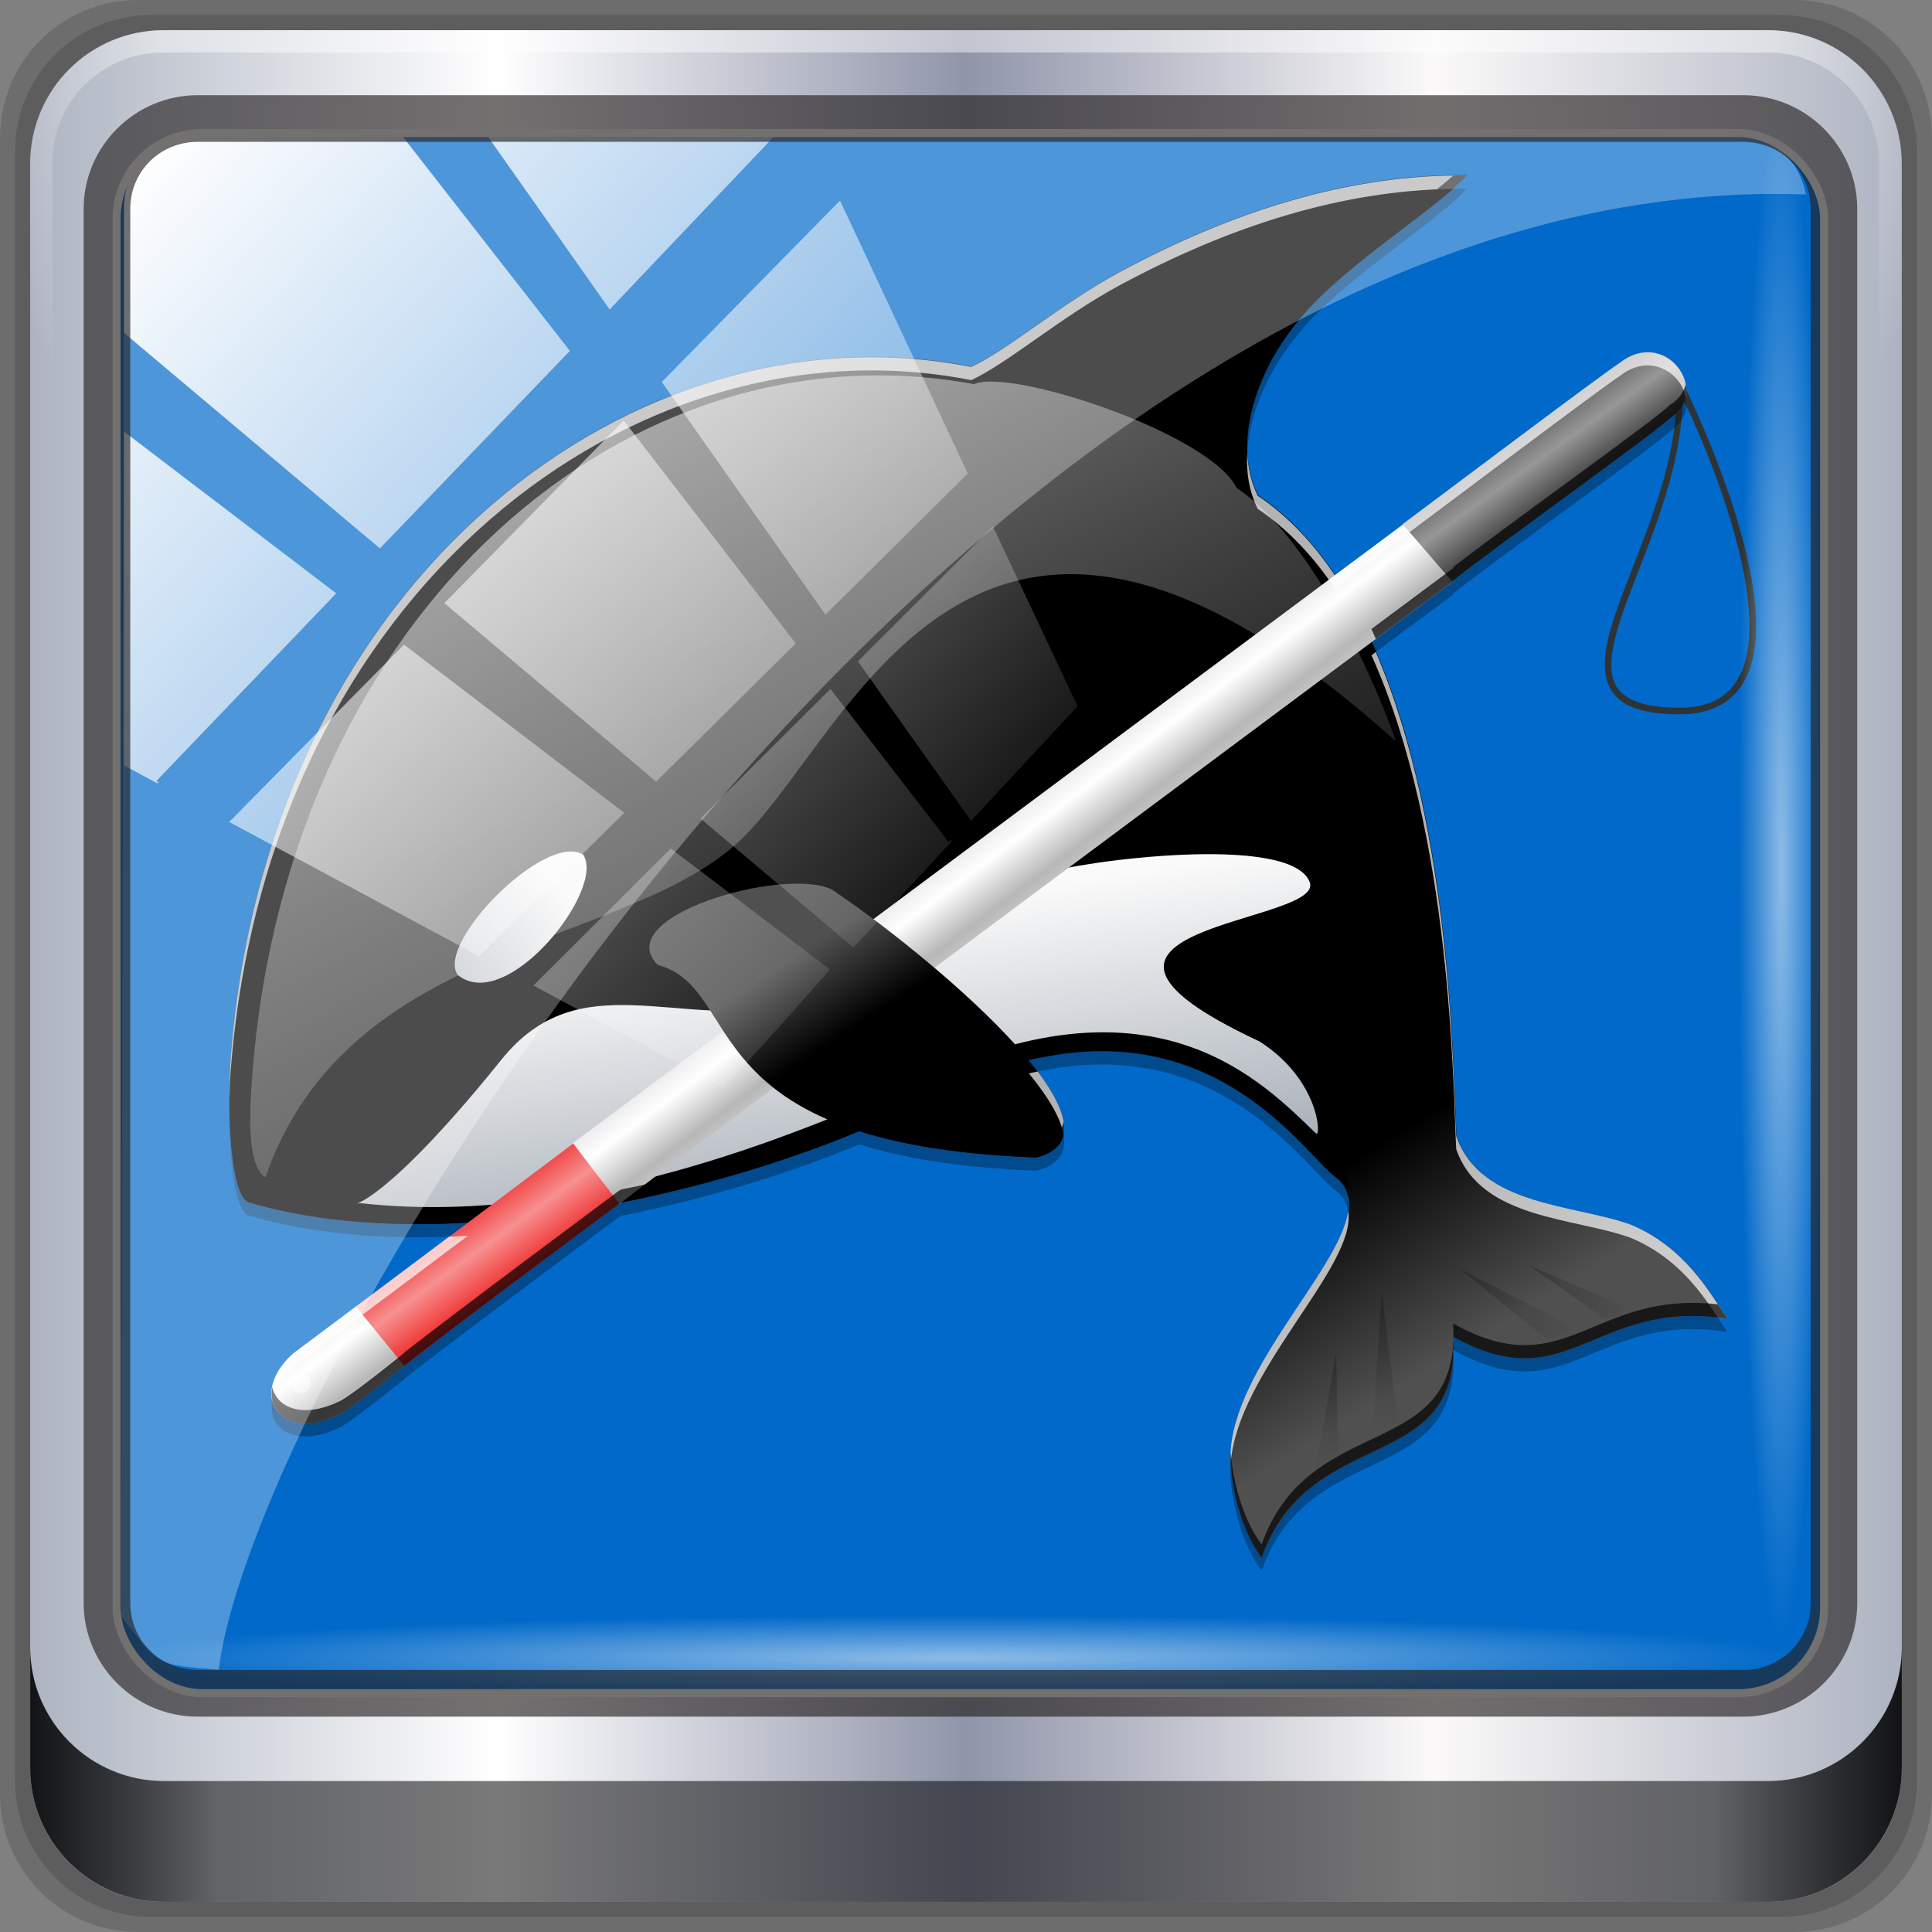 <?xml version="1.0" encoding="UTF-8" standalone="no"?>
<!-- Created with Inkscape (http://www.inkscape.org/) -->

<svg
   xmlns:dc="http://purl.org/dc/elements/1.1/"
   xmlns:cc="http://creativecommons.org/ns#"
   xmlns:rdf="http://www.w3.org/1999/02/22-rdf-syntax-ns#"
   xmlns:svg="http://www.w3.org/2000/svg"
   xmlns="http://www.w3.org/2000/svg"
   xmlns:xlink="http://www.w3.org/1999/xlink"
   xmlns:sodipodi="http://sodipodi.sourceforge.net/DTD/sodipodi-0.dtd"
   xmlns:inkscape="http://www.inkscape.org/namespaces/inkscape"
   width="96"
   height="96"
   id="svg2"
   version="1.1"
   inkscape:version="0.48.5 r10040"
   sodipodi:docname="Nuovo documento 1">
  <rect width="100%" height="100%" fill="#808080" stroke="none"/>
  <script
     xlink:href=""
     id="script2985" />
  <defs
     id="defs4">
    <linearGradient
       id="linearGradient2215">
      <stop
         id="stop2217"
         offset="0" />
      <stop
         id="stop2219"
         style="stop-color:#505050"
         offset="1" />
    </linearGradient>
    <linearGradient
       id="linearGradient4152">
      <stop
         id="stop4154"
         style="stop-color:#788492"
         offset="0" />
      <stop
         id="stop4156"
         style="stop-color:#fafafa"
         offset="1" />
    </linearGradient>
    <linearGradient
       id="linearGradient4197"
       y2="48.566"
       gradientUnits="userSpaceOnUse"
       x2="26.937"
       gradientTransform="matrix(5.053,0,0,4.983,-6.78,-186.696)"
       y1="8.789"
       x1="5.559">
      <stop
         id="stop4201"
         style="stop-color:#fff;stop-opacity:.691"
         offset="0" />
      <stop
         id="stop4203"
         style="stop-opacity:0"
         offset="1" />
    </linearGradient>
    <linearGradient
       id="linearGradient3355">
      <stop
         id="stop3357"
         style="stop-color:#788492"
         offset="0" />
      <stop
         id="stop3359"
         style="stop-color:#fafafa"
         offset="1" />
    </linearGradient>
    <linearGradient
       id="linearGradient4242">
      <stop
         id="stop4244"
         offset="0" />
      <stop
         id="stop4246"
         style="stop-opacity:0"
         offset="1" />
    </linearGradient>
    <linearGradient
       id="linearGradient3366">
      <stop
         id="stop3368"
         offset="0" />
      <stop
         id="stop3370"
         style="stop-opacity:0"
         offset="1" />
    </linearGradient>
    <linearGradient
       id="linearGradient3373">
      <stop
         id="stop3375"
         offset="0" />
      <stop
         id="stop3377"
         style="stop-opacity:0"
         offset="1" />
    </linearGradient>
    <linearGradient
       id="linearGradient3380">
      <stop
         id="stop3382"
         offset="0" />
      <stop
         id="stop3384"
         style="stop-opacity:0"
         offset="1" />
    </linearGradient>
    <linearGradient
       id="linearGradient3403"
       y2="45.881"
       gradientUnits="userSpaceOnUse"
       x2="4.135"
       y1="43.936"
       x1="2.102">
      <stop
         id="stop11575"
         style="stop-color:#ef2929"
         offset="0" />
      <stop
         id="stop11585"
         style="stop-color:#f79090"
         offset=".5" />
      <stop
         id="stop11577"
         style="stop-color:#ef2929"
         offset="1" />
    </linearGradient>
    <linearGradient
       id="linearGradient6939">
      <stop
         id="stop6941"
         style="stop-color:#ddd"
         offset="0" />
      <stop
         id="stop6947"
         style="stop-color:#fff"
         offset=".333" />
      <stop
         id="stop6949"
         style="stop-color:#b7b7b7"
         offset=".667" />
      <stop
         id="stop6943"
         style="stop-color:#ddd"
         offset="1" />
    </linearGradient>
    <linearGradient
       id="linearGradient3415"
       y2="18.266"
       gradientUnits="userSpaceOnUse"
       x2="29.624"
       gradientTransform="translate(11.058,-11.78)"
       y1="16.543"
       x1="27.848">
      <stop
         id="stop11601"
         style="stop-color:#5b5b5b"
         offset="0" />
      <stop
         id="stop11603"
         style="stop-color:#979797"
         offset=".5" />
      <stop
         id="stop11605"
         style="stop-color:#454545"
         offset="1" />
    </linearGradient>
    <linearGradient
       id="linearGradient3404">
      <stop
         id="stop3406"
         style="stop-color:#ddd"
         offset="0" />
      <stop
         id="stop3408"
         style="stop-color:#fff"
         offset=".333" />
      <stop
         id="stop3410"
         style="stop-color:#b7b7b7"
         offset=".667" />
      <stop
         id="stop3412"
         style="stop-color:#ddd"
         offset="1" />
    </linearGradient>
    <linearGradient
       id="linearGradient3416">
      <stop
         id="stop3418"
         offset="0" />
      <stop
         id="stop3420"
         style="stop-color:#505050"
         offset="1" />
    </linearGradient>
    <radialGradient
       r="2.614"
       fy="46.454"
       fx="55.598"
       cy="46.454"
       cx="55.598"
       gradientTransform="matrix(0.395,-0.13,0.503,1.526,6.382,-26.002)"
       gradientUnits="userSpaceOnUse"
       id="radialGradient4097"
       xlink:href="#linearGradient3756-3"
       inkscape:collect="always" />
    <radialGradient
       r="2.614"
       fy="46.454"
       fx="55.598"
       cy="46.454"
       cx="55.598"
       gradientTransform="matrix(0.95,-0.313,1.21,3.668,-53.397,-103.875)"
       gradientUnits="userSpaceOnUse"
       id="radialGradient4095"
       xlink:href="#linearGradient3756-3"
       inkscape:collect="always" />
    <linearGradient
       y2="22.683"
       x2="41.864"
       y1="71.088"
       x1="41.646"
       gradientUnits="userSpaceOnUse"
       id="linearGradient4093"
       xlink:href="#linearGradient3744-1"
       inkscape:collect="always" />
    <linearGradient
       y2="46.271"
       x2="48.353"
       y1="24.342"
       x1="48.353"
       gradientUnits="userSpaceOnUse"
       id="linearGradient4091"
       xlink:href="#linearGradient3782-2"
       inkscape:collect="always" />
    <radialGradient
       r="16"
       fy="58.667"
       fx="48"
       cy="58.667"
       cx="48"
       gradientTransform="matrix(1,0,0,1.5,0,-24)"
       gradientUnits="userSpaceOnUse"
       id="radialGradient4089"
       xlink:href="#linearGradient3717-1"
       inkscape:collect="always" />
    <linearGradient
       y2="26"
       x2="52"
       y1="73"
       x1="51"
       gradientUnits="userSpaceOnUse"
       id="linearGradient4087"
       xlink:href="#linearGradient3692-9"
       inkscape:collect="always" />
    <linearGradient
       y2="24"
       x2="47"
       y1="74"
       x1="47"
       gradientUnits="userSpaceOnUse"
       id="linearGradient4085"
       xlink:href="#linearGradient3692-9"
       inkscape:collect="always" />
    <linearGradient
       y2="22.99"
       x2="49"
       y1="75"
       x1="49"
       gradientUnits="userSpaceOnUse"
       id="linearGradient4083"
       xlink:href="#linearGradient3692-9"
       inkscape:collect="always" />
    <linearGradient
       inkscape:collect="always"
       xlink:href="#linearGradient3692-9"
       id="linearGradient3963"
       gradientUnits="userSpaceOnUse"
       x1="51"
       y1="73"
       x2="52"
       y2="26" />
    <linearGradient
       id="linearGradient3942">
      <stop
         offset="0"
         style="stop-color:#000000;stop-opacity:1"
         id="stop3944" />
      <stop
         offset="1"
         style="stop-color:#000000;stop-opacity:0"
         id="stop3946" />
    </linearGradient>
    <linearGradient
       gradientUnits="userSpaceOnUse"
       xlink:href="#linearGradient3692-9"
       id="linearGradient3715-4"
       y2="26"
       x2="52"
       y1="73"
       x1="51" />
    <linearGradient
       id="linearGradient3935">
      <stop
         offset="0"
         style="stop-color:#000000;stop-opacity:1"
         id="stop3937" />
      <stop
         offset="1"
         style="stop-color:#000000;stop-opacity:0"
         id="stop3939" />
    </linearGradient>
    <linearGradient
       gradientUnits="userSpaceOnUse"
       xlink:href="#linearGradient3692-9"
       id="linearGradient3707-0"
       y2="24"
       x2="47"
       y1="74"
       x1="47" />
    <linearGradient
       id="linearGradient3692-9">
      <stop
         offset="0"
         style="stop-color:#000000;stop-opacity:1"
         id="stop3694-1" />
      <stop
         offset="1"
         style="stop-color:#000000;stop-opacity:0"
         id="stop3696-5" />
    </linearGradient>
    <linearGradient
       gradientUnits="userSpaceOnUse"
       xlink:href="#linearGradient3692-9"
       id="linearGradient3698-0"
       y2="22.99"
       x2="49"
       y1="75"
       x1="49" />
    <linearGradient
       id="linearGradient3924">
      <stop
         offset="0"
         style="stop-color:#ffffff;stop-opacity:1"
         id="stop3926" />
      <stop
         offset="1"
         style="stop-color:#ffffff;stop-opacity:0"
         id="stop3928" />
    </linearGradient>
    <radialGradient
       r="2.614"
       fy="46.454"
       fx="55.598"
       cy="46.454"
       cx="55.598"
       gradientTransform="matrix(0.395,-0.13,0.503,1.526,6.382,-26.002)"
       gradientUnits="userSpaceOnUse"
       id="radialGradient3895-1"
       xlink:href="#linearGradient3756-3"
       inkscape:collect="always" />
    <linearGradient
       id="linearGradient3756-3">
      <stop
         offset="0"
         style="stop-color:#ffffff;stop-opacity:1"
         id="stop3758-3" />
      <stop
         offset="1"
         style="stop-color:#ffffff;stop-opacity:0"
         id="stop3760-8" />
    </linearGradient>
    <radialGradient
       r="2.614"
       fy="46.454"
       fx="55.598"
       cy="46.454"
       cx="55.598"
       gradientTransform="matrix(0.95,-0.313,1.21,3.668,-53.397,-103.875)"
       gradientUnits="userSpaceOnUse"
       id="radialGradient3893-1"
       xlink:href="#linearGradient3756-3"
       inkscape:collect="always" />
    <linearGradient
       id="linearGradient3744-1">
      <stop
         offset="0"
         style="stop-color:#ffffff;stop-opacity:1"
         id="stop3746-6" />
      <stop
         offset="1"
         style="stop-color:#ffffff;stop-opacity:0"
         id="stop3748-5" />
    </linearGradient>
    <linearGradient
       y2="22.683"
       x2="41.864"
       y1="71.088"
       x1="41.646"
       gradientUnits="userSpaceOnUse"
       id="linearGradient3891-2"
       xlink:href="#linearGradient3744-1"
       inkscape:collect="always" />
    <linearGradient
       id="linearGradient3782-2">
      <stop
         offset="0"
         style="stop-color:#697c84;stop-opacity:1"
         id="stop3784-6" />
      <stop
         offset="1"
         style="stop-color:#697c84;stop-opacity:0"
         id="stop3786-0" />
    </linearGradient>
    <linearGradient
       y2="46.271"
       x2="48.353"
       y1="24.342"
       x1="48.353"
       gradientUnits="userSpaceOnUse"
       id="linearGradient3889-7"
       xlink:href="#linearGradient3782-2"
       inkscape:collect="always" />
    <linearGradient
       id="linearGradient3717-1">
      <stop
         offset="0"
         style="stop-color:#ffffff;stop-opacity:1"
         id="stop3719-4" />
      <stop
         offset="1"
         style="stop-color:#93a3aa;stop-opacity:1"
         id="stop3721-0" />
    </linearGradient>
    <radialGradient
       r="16"
       fy="58.667"
       fx="48"
       cy="58.667"
       cx="48"
       gradientTransform="matrix(1,0,0,1.5,0,-24)"
       gradientUnits="userSpaceOnUse"
       id="radialGradient3887-6"
       xlink:href="#linearGradient3717-1"
       inkscape:collect="always" />
    <radialGradient
       r="2.614"
       fy="46.454"
       fx="55.598"
       cy="46.454"
       cx="55.598"
       gradientTransform="matrix(0.395,-0.13,0.503,1.526,6.382,-26.002)"
       gradientUnits="userSpaceOnUse"
       id="radialGradient3895"
       xlink:href="#linearGradient3756"
       inkscape:collect="always" />
    <radialGradient
       r="2.614"
       fy="46.454"
       fx="55.598"
       cy="46.454"
       cx="55.598"
       gradientTransform="matrix(0.95,-0.313,1.21,3.668,-53.397,-103.875)"
       gradientUnits="userSpaceOnUse"
       id="radialGradient3893"
       xlink:href="#linearGradient3756"
       inkscape:collect="always" />
    <linearGradient
       y2="22.683"
       x2="41.864"
       y1="71.088"
       x1="41.646"
       gradientUnits="userSpaceOnUse"
       id="linearGradient3891"
       xlink:href="#linearGradient3744"
       inkscape:collect="always" />
    <linearGradient
       y2="46.271"
       x2="48.353"
       y1="24.342"
       x1="48.353"
       gradientUnits="userSpaceOnUse"
       id="linearGradient3889"
       xlink:href="#linearGradient3782"
       inkscape:collect="always" />
    <radialGradient
       r="16"
       fy="58.667"
       fx="48"
       cy="58.667"
       cx="48"
       gradientTransform="matrix(1,0,0,1.5,0,-24)"
       gradientUnits="userSpaceOnUse"
       id="radialGradient3887"
       xlink:href="#linearGradient3717"
       inkscape:collect="always" />
    <linearGradient
       y2="7.017"
       x2="45.448"
       y1="92.54"
       x1="45.448"
       gradientTransform="scale(1.006,0.994)"
       gradientUnits="userSpaceOnUse"
       id="linearGradient3839"
       xlink:href="#ButtonShadow-62"
       inkscape:collect="always" />
    <linearGradient
       y2="14.514"
       x2="50.528"
       y1="-28.642"
       x1="2.771"
       gradientUnits="userSpaceOnUse"
       id="linearGradient3837"
       xlink:href="#linearGradient4213-7"
       inkscape:collect="always" />
    <linearGradient
       y2="7.017"
       x2="45.448"
       y1="92.54"
       x1="45.448"
       gradientTransform="scale(1.006,0.994)"
       gradientUnits="userSpaceOnUse"
       id="linearGradient3835"
       xlink:href="#ButtonShadow-1"
       inkscape:collect="always" />
    <radialGradient
       r="43.199"
       fy="44.893"
       fx="13.948"
       cy="44.893"
       cx="13.948"
       gradientTransform="matrix(0.888,0,0,0.049,16.069,-98.752)"
       gradientUnits="userSpaceOnUse"
       id="radialGradient3833"
       xlink:href="#linearGradient4133"
       inkscape:collect="always" />
    <radialGradient
       r="43.199"
       fy="44.893"
       fx="13.948"
       cy="44.893"
       cx="13.948"
       gradientTransform="matrix(0.975,0,0,0.049,41.943,65.501)"
       gradientUnits="userSpaceOnUse"
       id="radialGradient3831"
       xlink:href="#linearGradient4133"
       inkscape:collect="always" />
    <linearGradient
       y2="88.172"
       x2="94.5"
       y1="88.172"
       x1="1.5"
       gradientTransform="translate(8.044,-14.666)"
       gradientUnits="userSpaceOnUse"
       id="linearGradient3829"
       xlink:href="#linearGradient3832-0-6-1-1"
       inkscape:collect="always" />
    <radialGradient
       r="42"
       fy="-27"
       fx="48"
       cy="-27"
       cx="48"
       gradientTransform="matrix(-1.072,0,0,-0.875,199.464,-19.126)"
       gradientUnits="userSpaceOnUse"
       id="radialGradient3827"
       xlink:href="#linearGradient4091-0-3-0-7"
       inkscape:collect="always" />
    <linearGradient
       y2="47"
       x2="90"
       y1="47"
       x1="6"
       gradientTransform="matrix(1.107,0,0,1.107,2.901,-18.701)"
       gradientUnits="userSpaceOnUse"
       id="linearGradient3825"
       xlink:href="#linearGradient6139-0"
       inkscape:collect="always" />
    <linearGradient
       id="linearGradient4208">
      <stop
         id="stop4210"
         style="stop-color:#f3840c;stop-opacity:1"
         offset="0" />
      <stop
         id="stop4212"
         style="stop-color:#f2b80c;stop-opacity:1"
         offset="1" />
    </linearGradient>
    <linearGradient
       id="linearGradient4084">
      <stop
         id="stop4086"
         style="stop-color:#537d6b;stop-opacity:1"
         offset="0" />
      <stop
         id="stop4088"
         style="stop-color:#92bbaa;stop-opacity:1"
         offset="1" />
    </linearGradient>
    <linearGradient
       x1="45.448"
       y1="92.54"
       x2="45.448"
       y2="7.017"
       id="ButtonShadow-62"
       gradientUnits="userSpaceOnUse"
       gradientTransform="scale(1.006,0.994)">
      <stop
         id="stop3750-6"
         style="stop-color:#000000;stop-opacity:1"
         offset="0" />
      <stop
         id="stop3752-8"
         style="stop-color:#000000;stop-opacity:0.588"
         offset="1" />
    </linearGradient>
    <linearGradient
       id="linearGradient3737-5">
      <stop
         id="stop3739-0"
         style="stop-color:#ffffff;stop-opacity:1"
         offset="0" />
      <stop
         id="stop3741-8"
         style="stop-color:#ffffff;stop-opacity:0"
         offset="1" />
    </linearGradient>
    <filter
       color-interpolation-filters="sRGB"
       id="filter3174-36">
      <feGaussianBlur
         id="feGaussianBlur3176-3"
         stdDeviation="1.71" />
    </filter>
    <linearGradient
       x1="36.357"
       y1="6"
       x2="36.357"
       y2="63.893"
       id="linearGradient3188-8"
       xlink:href="#linearGradient3737-5"
       gradientUnits="userSpaceOnUse" />
    <filter
       x="-0.192"
       y="-0.192"
       width="1.384"
       height="1.384"
       color-interpolation-filters="sRGB"
       id="filter3794-5">
      <feGaussianBlur
         id="feGaussianBlur3796-5"
         stdDeviation="5.28" />
    </filter>
    <linearGradient
       x1="48"
       y1="20.221"
       x2="48"
       y2="138.661"
       id="linearGradient3613-7"
       xlink:href="#linearGradient3737-5"
       gradientUnits="userSpaceOnUse" />
    <radialGradient
       cx="48"
       cy="90.172"
       r="42"
       fx="48"
       fy="90.172"
       id="radialGradient3619-8"
       xlink:href="#linearGradient3737-5"
       gradientUnits="userSpaceOnUse"
       gradientTransform="matrix(1.157,0,0,0.996,-7.551,0.197)" />
    <clipPath
       id="clipPath3613-7">
      <rect
         width="84"
         height="84"
         rx="6"
         ry="6"
         x="6"
         y="6"
         id="rect3615-9"
         style="fill:#ffffff;fill-opacity:1;fill-rule:nonzero;stroke:none" />
    </clipPath>
    <linearGradient
       id="linearGradient556">
      <stop
         id="stop557"
         style="stop-color:#ffffff;stop-opacity:1"
         offset="0" />
      <stop
         id="stop558"
         style="stop-color:#8f8f8f;stop-opacity:1"
         offset="1" />
    </linearGradient>
    <linearGradient
       id="linearGradient561">
      <stop
         id="stop562"
         style="stop-color:#72a6db;stop-opacity:1"
         offset="0" />
      <stop
         id="stop563"
         style="stop-color:#4974aa;stop-opacity:1"
         offset="1" />
    </linearGradient>
    <linearGradient
       id="linearGradient635">
      <stop
         id="stop636"
         style="stop-color:#ffffff;stop-opacity:1"
         offset="0" />
      <stop
         id="stop637"
         style="stop-color:#ffffff;stop-opacity:0.176"
         offset="1" />
    </linearGradient>
    <linearGradient
       id="linearGradient564">
      <stop
         id="stop565"
         style="stop-color:#3278c6;stop-opacity:1"
         offset="0" />
      <stop
         id="stop566"
         style="stop-color:#264980;stop-opacity:1"
         offset="1" />
    </linearGradient>
    <linearGradient
       id="linearGradient604">
      <stop
         id="stop605"
         style="stop-color:#000000;stop-opacity:0.239"
         offset="0" />
      <stop
         id="stop606"
         style="stop-color:#000000;stop-opacity:0"
         offset="1" />
    </linearGradient>
    <linearGradient
       id="linearGradient641">
      <stop
         id="stop642"
         style="stop-color:#000000;stop-opacity:0.416"
         offset="0" />
      <stop
         id="stop643"
         style="stop-color:#000000;stop-opacity:0"
         offset="1" />
    </linearGradient>
    <radialGradient
       cx="24.218"
       cy="13.492"
       r="10.214"
       fx="24.218"
       fy="13.492"
       id="radialGradient4058"
       xlink:href="#linearGradient556"
       gradientUnits="userSpaceOnUse"
       gradientTransform="scale(0.888,1.127)"
       spreadMethod="pad" />
    <radialGradient
       cx="31.638"
       cy="4.291"
       r="6.114"
       fx="31.638"
       fy="4.291"
       id="radialGradient4060"
       xlink:href="#linearGradient561"
       gradientUnits="userSpaceOnUse"
       gradientTransform="scale(1.061,0.942)"
       spreadMethod="pad" />
    <linearGradient
       x1="66.897"
       y1="9.709"
       x2="68.417"
       y2="18.199"
       id="linearGradient4062"
       xlink:href="#linearGradient561"
       gradientUnits="userSpaceOnUse"
       gradientTransform="scale(0.578,1.73)"
       spreadMethod="pad" />
    <linearGradient
       x1="42.008"
       y1="5.456"
       x2="56.889"
       y2="14.642"
       id="linearGradient4064"
       xlink:href="#linearGradient635"
       gradientUnits="userSpaceOnUse"
       gradientTransform="scale(0.653,1.531)"
       spreadMethod="pad" />
    <radialGradient
       cx="15.486"
       cy="16.135"
       r="27.532"
       fx="15.486"
       fy="16.135"
       id="radialGradient4066"
       xlink:href="#linearGradient564"
       gradientUnits="userSpaceOnUse"
       gradientTransform="scale(0.993,1.007)"
       spreadMethod="pad" />
    <linearGradient
       x1="40.971"
       y1="41.885"
       x2="23.981"
       y2="21.709"
       id="linearGradient4068"
       xlink:href="#linearGradient604"
       gradientUnits="userSpaceOnUse"
       gradientTransform="scale(0.993,1.007)"
       spreadMethod="pad" />
    <radialGradient
       cx="56.925"
       cy="25.591"
       r="5.343"
       fx="56.925"
       fy="25.591"
       id="radialGradient4070"
       xlink:href="#linearGradient561"
       gradientUnits="userSpaceOnUse"
       gradientTransform="scale(1.122,0.891)"
       spreadMethod="pad" />
    <linearGradient
       x1="25.033"
       y1="15.336"
       x2="25.338"
       y2="24.687"
       id="linearGradient4072"
       xlink:href="#linearGradient635"
       gradientUnits="userSpaceOnUse"
       gradientTransform="scale(0.96,1.042)"
       spreadMethod="pad" />
    <linearGradient
       x1="27.607"
       y1="16.387"
       x2="28.115"
       y2="24.093"
       id="linearGradient4074"
       xlink:href="#linearGradient556"
       gradientUnits="userSpaceOnUse"
       gradientTransform="scale(0.888,1.127)"
       spreadMethod="pad" />
    <radialGradient
       cx="32.369"
       cy="3.356"
       r="6.057"
       fx="32.369"
       fy="3.356"
       id="radialGradient4076"
       xlink:href="#linearGradient561"
       gradientUnits="userSpaceOnUse"
       gradientTransform="scale(1.04,0.961)"
       spreadMethod="pad" />
    <linearGradient
       x1="36.83"
       y1="47.909"
       x2="37.26"
       y2="54.864"
       id="linearGradient4078"
       xlink:href="#linearGradient561"
       gradientUnits="userSpaceOnUse"
       gradientTransform="scale(1.517,0.659)"
       spreadMethod="pad" />
    <linearGradient
       x1="29.954"
       y1="68.697"
       x2="30.472"
       y2="63.224"
       id="linearGradient4080"
       xlink:href="#linearGradient641"
       gradientUnits="userSpaceOnUse"
       gradientTransform="scale(1.847,0.541)"
       spreadMethod="pad" />
    <linearGradient
       x1="29.049"
       y1="63.282"
       x2="29.396"
       y2="68.898"
       id="linearGradient4082"
       xlink:href="#linearGradient561"
       gradientUnits="userSpaceOnUse"
       gradientTransform="scale(1.926,0.519)"
       spreadMethod="pad" />
    <linearGradient
       x1="48"
       y1="6"
       x2="48"
       y2="109.107"
       id="linearGradient4152-7"
       xlink:href="#linearGradient3737-5"
       gradientUnits="userSpaceOnUse" />
    <linearGradient
       x1="48"
       y1="90"
       x2="48"
       y2="5.988"
       id="linearGradient4206"
       xlink:href="#linearGradient4084"
       gradientUnits="userSpaceOnUse" />
    <linearGradient
       x1="48"
       y1="90"
       x2="48"
       y2="5.988"
       id="linearGradient4214"
       xlink:href="#linearGradient4208"
       gradientUnits="userSpaceOnUse" />
    <linearGradient
       x1="45.448"
       y1="92.54"
       x2="45.448"
       y2="7.017"
       id="ButtonShadow-0-0"
       gradientUnits="userSpaceOnUse"
       gradientTransform="matrix(1.006,0,0,0.994,100,0)">
      <stop
         id="stop3750-8-3"
         style="stop-color:#000000;stop-opacity:1"
         offset="0" />
      <stop
         id="stop3752-5-0"
         style="stop-color:#000000;stop-opacity:0.588"
         offset="1" />
    </linearGradient>
    <linearGradient
       x1="32.251"
       y1="6.132"
       x2="32.251"
       y2="90.239"
       id="linearGradient3780-3"
       xlink:href="#ButtonShadow-0-0"
       gradientUnits="userSpaceOnUse"
       gradientTransform="matrix(1.024,0,0,1.012,-1.143,-98.071)" />
    <linearGradient
       x1="32.251"
       y1="6.132"
       x2="32.251"
       y2="90.239"
       id="linearGradient3772-3"
       xlink:href="#ButtonShadow-0-0"
       gradientUnits="userSpaceOnUse"
       gradientTransform="matrix(1.024,0,0,1.012,-1.143,-98.071)" />
    <linearGradient
       x1="32.251"
       y1="6.132"
       x2="32.251"
       y2="90.239"
       id="linearGradient3725-4"
       xlink:href="#ButtonShadow-0-0"
       gradientUnits="userSpaceOnUse"
       gradientTransform="matrix(1.024,0,0,1.012,-1.143,-98.071)" />
    <linearGradient
       x1="32.251"
       y1="6.132"
       x2="32.251"
       y2="90.239"
       id="linearGradient3721-2"
       xlink:href="#ButtonShadow-0-0"
       gradientUnits="userSpaceOnUse"
       gradientTransform="translate(0,-97)" />
    <linearGradient
       x1="32.251"
       y1="6.132"
       x2="32.251"
       y2="90.239"
       id="linearGradient3059"
       xlink:href="#ButtonShadow-0-0"
       gradientUnits="userSpaceOnUse"
       gradientTransform="matrix(1.024,0,0,1.012,-1.143,-98.071)" />
    <linearGradient
       id="linearGradient4281-6-1">
      <stop
         id="stop4283-9-3"
         style="stop-color:#1e1e1e;stop-opacity:1"
         offset="0" />
      <stop
         id="stop4285-8-23"
         style="stop-color:#505050;stop-opacity:1"
         offset="1" />
    </linearGradient>
    <linearGradient
       x1="15.996"
       y1="47.996"
       x2="79.996"
       y2="47.996"
       id="linearGradient3299"
       xlink:href="#linearGradient4281-6-1"
       gradientUnits="userSpaceOnUse"
       gradientTransform="matrix(0,1,-1,0,70.996,0.004)" />
    <filter
       color-interpolation-filters="sRGB"
       id="filter3174-3">
      <feGaussianBlur
         id="feGaussianBlur3176-6"
         stdDeviation="1.71" />
    </filter>
    <linearGradient
       x1="45.448"
       y1="92.54"
       x2="45.448"
       y2="7.017"
       id="ButtonShadow-1"
       gradientUnits="userSpaceOnUse"
       gradientTransform="scale(1.006,0.994)">
      <stop
         id="stop3750-9"
         style="stop-color:#000000;stop-opacity:1"
         offset="0" />
      <stop
         id="stop3752-9"
         style="stop-color:#000000;stop-opacity:0.588"
         offset="1" />
    </linearGradient>
    <linearGradient
       id="linearGradient4281-6-7">
      <stop
         id="stop4283-9-0"
         style="stop-color:#1e1e1e;stop-opacity:1"
         offset="0" />
      <stop
         id="stop4285-8-2"
         style="stop-color:#505050;stop-opacity:1"
         offset="1" />
    </linearGradient>
    <linearGradient
       x1="48"
       y1="16"
       x2="48"
       y2="80"
       id="linearGradient4416"
       xlink:href="#linearGradient4281-6-7"
       gradientUnits="userSpaceOnUse" />
    <filter
       color-interpolation-filters="sRGB"
       id="filter3174-0">
      <feGaussianBlur
         id="feGaussianBlur3176-7"
         stdDeviation="1.71" />
    </filter>
    <linearGradient
       x1="45.448"
       y1="92.54"
       x2="45.448"
       y2="7.017"
       id="ButtonShadow-6"
       gradientUnits="userSpaceOnUse"
       gradientTransform="scale(1.006,0.994)">
      <stop
         id="stop3750-4"
         style="stop-color:#000000;stop-opacity:1"
         offset="0" />
      <stop
         id="stop3752-4"
         style="stop-color:#000000;stop-opacity:0.588"
         offset="1" />
    </linearGradient>
    <linearGradient
       y2="14.514"
       x2="50.528"
       y1="-28.642"
       x1="2.771"
       gradientUnits="userSpaceOnUse"
       id="linearGradient7466"
       xlink:href="#linearGradient4213-7"
       inkscape:collect="always" />
    <radialGradient
       r="43.199"
       fy="44.893"
       fx="13.948"
       cy="44.893"
       cx="13.948"
       gradientTransform="matrix(0.888,0,0,0.049,16.069,-98.752)"
       gradientUnits="userSpaceOnUse"
       id="radialGradient7464"
       xlink:href="#linearGradient4133"
       inkscape:collect="always" />
    <radialGradient
       r="43.199"
       fy="44.893"
       fx="13.948"
       cy="44.893"
       cx="13.948"
       gradientTransform="matrix(0.975,0,0,0.049,41.943,65.501)"
       gradientUnits="userSpaceOnUse"
       id="radialGradient7462"
       xlink:href="#linearGradient4133"
       inkscape:collect="always" />
    <linearGradient
       y2="88.172"
       x2="94.5"
       y1="88.172"
       x1="1.5"
       gradientTransform="translate(8.044,-14.666)"
       gradientUnits="userSpaceOnUse"
       id="linearGradient7460"
       xlink:href="#linearGradient3832-0-6-1-1"
       inkscape:collect="always" />
    <radialGradient
       r="42"
       fy="-27"
       fx="48"
       cy="-27"
       cx="48"
       gradientTransform="matrix(-1.072,0,0,-0.875,199.464,-19.126)"
       gradientUnits="userSpaceOnUse"
       id="radialGradient7430"
       xlink:href="#linearGradient4091-0-3-0-7"
       inkscape:collect="always" />
    <radialGradient
       r="41"
       fy="6.213"
       fx="158"
       cy="6.213"
       cx="158"
       gradientTransform="matrix(0,1.621,-2.038,0,65.295,-227.084)"
       gradientUnits="userSpaceOnUse"
       id="radialGradient7428"
       xlink:href="#linearGradient3888-8-4-8-6"
       inkscape:collect="always" />
    <linearGradient
       y2="47"
       x2="90"
       y1="47"
       x1="6"
       gradientTransform="matrix(1.107,0,0,1.107,2.901,-18.701)"
       gradientUnits="userSpaceOnUse"
       id="linearGradient7426"
       xlink:href="#linearGradient6139-0"
       inkscape:collect="always" />
    <linearGradient
       id="linearGradient6139-0">
      <stop
         id="stop6141-2"
         offset="0"
         style="stop-color:#adb4c1;stop-opacity:1;" />
      <stop
         style="stop-color:#ffffff;stop-opacity:1;"
         offset="0.25"
         id="stop6151-0" />
      <stop
         style="stop-color:#9095aa;stop-opacity:1;"
         offset="0.5"
         id="stop6147-1" />
      <stop
         id="stop6149-4"
         offset="0.75"
         style="stop-color:#fbf9f9;stop-opacity:1;" />
      <stop
         id="stop6143-4"
         offset="1"
         style="stop-color:#adb3c1;stop-opacity:1;" />
    </linearGradient>
    <linearGradient
       inkscape:collect="always"
       xlink:href="#linearGradient6139-0"
       id="linearGradient4071"
       gradientUnits="userSpaceOnUse"
       gradientTransform="matrix(1.107,0,0,1.107,2.901,-18.701)"
       x1="6"
       y1="47"
       x2="90"
       y2="47" />
    <linearGradient
       id="linearGradient4091-0-3-0-7">
      <stop
         style="stop-color:#ffffff;stop-opacity:1;"
         offset="0"
         id="stop4093-3-6-4-2" />
      <stop
         id="stop4099-6-1-8-3"
         offset="0.8"
         style="stop-color:#ffffff;stop-opacity:1;" />
      <stop
         style="stop-color:#ffffff;stop-opacity:0;"
         offset="1"
         id="stop4095-1-0-7-9" />
    </linearGradient>
    <radialGradient
       inkscape:collect="always"
       xlink:href="#linearGradient4091-0-3-0-7"
       id="radialGradient4075"
       gradientUnits="userSpaceOnUse"
       gradientTransform="matrix(-1.072,0,0,-0.875,199.464,-19.126)"
       cx="48"
       cy="-27"
       fx="48"
       fy="-27"
       r="42" />
    <linearGradient
       inkscape:collect="always"
       id="linearGradient3888-8-4-8-6">
      <stop
         style="stop-color:#ffffff;stop-opacity:1;"
         offset="0"
         id="stop3890-4-7-9-7" />
      <stop
         style="stop-color:#ffffff;stop-opacity:0;"
         offset="1"
         id="stop3892-5-8-2-7" />
    </linearGradient>
    <radialGradient
       inkscape:collect="always"
       xlink:href="#linearGradient3888-8-4-8-6"
       id="radialGradient4073"
       gradientUnits="userSpaceOnUse"
       gradientTransform="matrix(0,1.621,-2.038,0,160.664,-243.037)"
       cx="158"
       cy="6.213"
       fx="158"
       fy="6.213"
       r="41" />
    <linearGradient
       id="linearGradient7067">
      <stop
         id="stop7069"
         style="stop-color:#000000;stop-opacity:1"
         offset="0" />
      <stop
         id="stop7071"
         style="stop-color:#000000;stop-opacity:0"
         offset="1" />
    </linearGradient>
    <linearGradient
       y2="57.665"
       x2="127.416"
       y1="48.029"
       x1="47.998"
       gradientUnits="userSpaceOnUse"
       id="linearGradient6448-0"
       xlink:href="#linearGradient4047-2-9-1"
       inkscape:collect="always" />
    <linearGradient
       id="linearGradient7060">
      <stop
         id="stop7062"
         style="stop-color:#000000;stop-opacity:1"
         offset="0" />
      <stop
         id="stop7064"
         style="stop-color:#000000;stop-opacity:0"
         offset="1" />
    </linearGradient>
    <linearGradient
       y2="60.29"
       x2="127.052"
       y1="48.029"
       x1="47.997"
       gradientUnits="userSpaceOnUse"
       id="linearGradient6446-1"
       xlink:href="#linearGradient4047-2-9-1"
       inkscape:collect="always" />
    <linearGradient
       id="linearGradient7053">
      <stop
         id="stop7055"
         style="stop-color:#000000;stop-opacity:1"
         offset="0" />
      <stop
         id="stop7057"
         style="stop-color:#000000;stop-opacity:0"
         offset="1" />
    </linearGradient>
    <linearGradient
       y2="62.839"
       x2="126.673"
       y1="48.032"
       x1="48.055"
       gradientUnits="userSpaceOnUse"
       id="linearGradient6444-4"
       xlink:href="#linearGradient4047-2-9-1"
       inkscape:collect="always" />
    <linearGradient
       id="linearGradient7046">
      <stop
         id="stop7048"
         style="stop-color:#000000;stop-opacity:1"
         offset="0" />
      <stop
         id="stop7050"
         style="stop-color:#000000;stop-opacity:0"
         offset="1" />
    </linearGradient>
    <linearGradient
       y2="66.233"
       x2="126.139"
       y1="48.047"
       x1="48.234"
       gradientUnits="userSpaceOnUse"
       id="linearGradient6442-5"
       xlink:href="#linearGradient4071-3-8-2"
       inkscape:collect="always" />
    <linearGradient
       id="linearGradient7039">
      <stop
         id="stop7041"
         style="stop-color:#000000;stop-opacity:1"
         offset="0" />
      <stop
         id="stop7043"
         style="stop-color:#000000;stop-opacity:0"
         offset="1" />
    </linearGradient>
    <linearGradient
       y2="57.665"
       x2="127.416"
       y1="48.029"
       x1="47.998"
       gradientUnits="userSpaceOnUse"
       id="linearGradient6440-3"
       xlink:href="#linearGradient4047-2-9-1"
       inkscape:collect="always" />
    <linearGradient
       id="linearGradient7032">
      <stop
         id="stop7034"
         style="stop-color:#000000;stop-opacity:1"
         offset="0" />
      <stop
         id="stop7036"
         style="stop-color:#000000;stop-opacity:0"
         offset="1" />
    </linearGradient>
    <linearGradient
       y2="60.29"
       x2="127.052"
       y1="48.029"
       x1="47.997"
       gradientUnits="userSpaceOnUse"
       id="linearGradient6438-0"
       xlink:href="#linearGradient4047-2-9-1"
       inkscape:collect="always" />
    <linearGradient
       id="linearGradient7025">
      <stop
         id="stop7027"
         style="stop-color:#000000;stop-opacity:1"
         offset="0" />
      <stop
         id="stop7029"
         style="stop-color:#000000;stop-opacity:0"
         offset="1" />
    </linearGradient>
    <linearGradient
       y2="62.839"
       x2="126.673"
       y1="48.032"
       x1="48.055"
       gradientUnits="userSpaceOnUse"
       id="linearGradient6436-8"
       xlink:href="#linearGradient4047-2-9-1"
       inkscape:collect="always" />
    <linearGradient
       id="linearGradient7018">
      <stop
         id="stop7020"
         style="stop-color:#000000;stop-opacity:1"
         offset="0" />
      <stop
         id="stop7022"
         style="stop-color:#000000;stop-opacity:0"
         offset="1" />
    </linearGradient>
    <linearGradient
       y2="66.233"
       x2="126.139"
       y1="48.047"
       x1="48.234"
       gradientUnits="userSpaceOnUse"
       id="linearGradient6434-0"
       xlink:href="#linearGradient4071-3-8-2"
       inkscape:collect="always" />
    <linearGradient
       id="linearGradient3780-6-5-9-0">
      <stop
         id="stop3782-4-0-0"
         style="stop-color:#000000;stop-opacity:0"
         offset="0" />
      <stop
         id="stop3784-9-4-1"
         style="stop-color:#000000;stop-opacity:1"
         offset="1" />
    </linearGradient>
    <radialGradient
       r="28.879"
       fy="47.887"
       fx="48.265"
       cy="47.887"
       cx="48.265"
       gradientTransform="matrix(1,0,0,1.014,-30,-0.661)"
       gradientUnits="userSpaceOnUse"
       id="radialGradient6424-3"
       xlink:href="#linearGradient3780-6-5-9-0"
       inkscape:collect="always" />
    <linearGradient
       id="linearGradient3796-9-2-7">
      <stop
         id="stop3798-4-9-5"
         style="stop-color:#ffffff;stop-opacity:0"
         offset="0" />
      <stop
         id="stop3800-9-6-6"
         style="stop-color:#ffffff;stop-opacity:1"
         offset="1" />
    </linearGradient>
    <radialGradient
       r="30.64"
       fy="47.598"
       fx="48.41"
       cy="47.598"
       cx="48.41"
       gradientTransform="matrix(1,0,0,0.985,-30,0.716)"
       gradientUnits="userSpaceOnUse"
       id="radialGradient6422-6"
       xlink:href="#linearGradient3796-9-2-7"
       inkscape:collect="always" />
    <linearGradient
       id="linearGradient7003">
      <stop
         id="stop7005"
         style="stop-color:#000000;stop-opacity:1"
         offset="0" />
      <stop
         id="stop7007"
         style="stop-color:#000000;stop-opacity:0"
         offset="1" />
    </linearGradient>
    <linearGradient
       y2="57.665"
       x2="127.416"
       y1="48.029"
       x1="47.998"
       gradientUnits="userSpaceOnUse"
       id="linearGradient6420-5"
       xlink:href="#linearGradient4047-2-9-1"
       inkscape:collect="always" />
    <linearGradient
       id="linearGradient6996">
      <stop
         id="stop6998"
         style="stop-color:#000000;stop-opacity:1"
         offset="0" />
      <stop
         id="stop7000"
         style="stop-color:#000000;stop-opacity:0"
         offset="1" />
    </linearGradient>
    <linearGradient
       y2="60.29"
       x2="127.052"
       y1="48.029"
       x1="47.997"
       gradientUnits="userSpaceOnUse"
       id="linearGradient6418-1"
       xlink:href="#linearGradient4047-2-9-1"
       inkscape:collect="always" />
    <linearGradient
       id="linearGradient4047-2-9-1">
      <stop
         id="stop4049-0-1-5"
         style="stop-color:#000000;stop-opacity:1"
         offset="0" />
      <stop
         id="stop4051-5-5-8"
         style="stop-color:#000000;stop-opacity:0"
         offset="1" />
    </linearGradient>
    <linearGradient
       y2="62.839"
       x2="126.673"
       y1="48.032"
       x1="48.055"
       gradientUnits="userSpaceOnUse"
       id="linearGradient6416-7"
       xlink:href="#linearGradient4047-2-9-1"
       inkscape:collect="always" />
    <linearGradient
       id="linearGradient4071-3-8-2">
      <stop
         id="stop4073-8-8-6"
         style="stop-color:#000000;stop-opacity:1"
         offset="0" />
      <stop
         id="stop4075-4-4-8"
         style="stop-color:#000000;stop-opacity:0"
         offset="1" />
    </linearGradient>
    <linearGradient
       y2="66.233"
       x2="126.139"
       y1="48.047"
       x1="48.234"
       gradientUnits="userSpaceOnUse"
       id="linearGradient6414-8"
       xlink:href="#linearGradient4071-3-8-2"
       inkscape:collect="always" />
    <clipPath
       id="clipPath4194-1-2-5">
      <rect
         width="84"
         height="84"
         rx="6"
         ry="6"
         x="6"
         y="6"
         id="rect4196-1-6-2"
         style="fill:#ff00ff;fill-opacity:1;fill-rule:nonzero;stroke:none" />
    </clipPath>
    <linearGradient
       id="linearGradient3832-0-6-1-1">
      <stop
         style="stop-color:#000000;stop-opacity:1;"
         offset="0"
         id="stop3834-6-3-7-1" />
      <stop
         id="stop3872-2-4"
         offset="0.1"
         style="stop-color:#000000;stop-opacity:0.588;" />
      <stop
         style="stop-color:#000000;stop-opacity:0.588;"
         offset="0.9"
         id="stop3844-6-2-7-6" />
      <stop
         style="stop-color:#000000;stop-opacity:1;"
         offset="1"
         id="stop3836-5-0-2-9" />
    </linearGradient>
    <linearGradient
       gradientTransform="translate(8.044,-14.666)"
       inkscape:collect="always"
       xlink:href="#linearGradient3832-0-6-1-1"
       id="linearGradient4129"
       x1="1.5"
       y1="88.172"
       x2="94.5"
       y2="88.172"
       gradientUnits="userSpaceOnUse" />
    <radialGradient
       inkscape:collect="always"
       xlink:href="#linearGradient4133"
       id="radialGradient4139"
       cx="13.948"
       cy="44.893"
       fx="13.948"
       fy="44.893"
       r="43.199"
       gradientTransform="matrix(0.975,0,0,0.049,41.943,65.501)"
       gradientUnits="userSpaceOnUse" />
    <linearGradient
       inkscape:collect="always"
       id="linearGradient4133">
      <stop
         style="stop-color:#ffffff;stop-opacity:1;"
         offset="0"
         id="stop4135" />
      <stop
         style="stop-color:#ffffff;stop-opacity:0;"
         offset="1"
         id="stop4137" />
    </linearGradient>
    <radialGradient
       inkscape:collect="always"
       xlink:href="#linearGradient4133"
       id="radialGradient4143"
       gradientUnits="userSpaceOnUse"
       gradientTransform="matrix(0.888,0,0,0.049,16.069,-98.752)"
       cx="13.948"
       cy="44.893"
       fx="13.948"
       fy="44.893"
       r="43.199" />
    <clipPath
       clipPathUnits="userSpaceOnUse"
       id="clipPath4156-4">
      <path
         style="opacity:0.6;fill:#ffffff;fill-opacity:1;stroke:none"
         d="m 27.046,-55.695 -14.214,13.321 0.061,0 15.653,21.771 10.231,-10.546 C 38.562,-32.302 27.468,-54.819 27.046,-55.695 z M 9.647,-39.383 -5.241,-25.321 15.988,-7.806 26.372,-18.383 9.647,-39.383 z m 31.491,12.951 -9.741,9.714 8.945,12.458 7.781,-7.555 -6.984,-14.617 z m -49.84,4.379 -13.754,12.982 26.283,13.846 0.061,-0.062 -0.123,-0.062 L 13.599,-5.401 -8.702,-22.053 z m 38.015,7.401 -9.803,9.775 11.579,9.559 7.628,-7.401 -8.669,-11.009 -0.735,-0.925 z m 20.187,5.674 -7.383,7.216 6.188,8.542 5.82,-6.137 -4.626,-9.621 z m -32.195,6.322 -9.557,9.498 13.662,7.185 7.934,-7.678 -12.039,-9.004 z m 23.312,2.374 -7.107,6.938 8.363,6.907 5.361,-5.674 -0.061,-0.092 -0.092,0.123 -6.464,-8.203 z m -8.73,8.542 -7.505,7.339 10.354,5.458 c 1.397,-1.321 5.675,-6.123 5.851,-6.322 L 31.886,8.26 z"
         id="path4158-0"
         inkscape:connector-curvature="0" />
    </clipPath>
    <linearGradient
       inkscape:collect="always"
       id="linearGradient4213-7">
      <stop
         style="stop-color:#ffffff;stop-opacity:1;"
         offset="0"
         id="stop4215-6" />
      <stop
         style="stop-color:#ffffff;stop-opacity:0;"
         offset="1"
         id="stop4217-5" />
    </linearGradient>
    <linearGradient
       inkscape:collect="always"
       xlink:href="#linearGradient4213-7"
       id="linearGradient4767"
       gradientUnits="userSpaceOnUse"
       x1="2.771"
       y1="-28.642"
       x2="50.528"
       y2="14.514" />
    <radialGradient
       cx="24.218"
       cy="13.492"
       r="10.214"
       fx="24.218"
       fy="13.492"
       id="radialGradient4058-6"
       xlink:href="#linearGradient556-8"
       gradientUnits="userSpaceOnUse"
       gradientTransform="scale(0.888,1.127)"
       spreadMethod="pad" />
    <linearGradient
       id="linearGradient556-8">
      <stop
         id="stop557-9"
         style="stop-color:#ffffff;stop-opacity:1"
         offset="0" />
      <stop
         id="stop558-4"
         style="stop-color:#8f8f8f;stop-opacity:1"
         offset="1" />
    </linearGradient>
    <radialGradient
       cx="31.638"
       cy="4.291"
       r="6.114"
       fx="31.638"
       fy="4.291"
       id="radialGradient4060-3"
       xlink:href="#linearGradient561-8"
       gradientUnits="userSpaceOnUse"
       gradientTransform="scale(1.061,0.942)"
       spreadMethod="pad" />
    <linearGradient
       id="linearGradient561-8">
      <stop
         id="stop562-9"
         style="stop-color:#72a6db;stop-opacity:1"
         offset="0" />
      <stop
         id="stop563-6"
         style="stop-color:#4974aa;stop-opacity:1"
         offset="1" />
    </linearGradient>
    <linearGradient
       x1="66.897"
       y1="9.709"
       x2="68.417"
       y2="18.199"
       id="linearGradient4062-2"
       xlink:href="#linearGradient561-8"
       gradientUnits="userSpaceOnUse"
       gradientTransform="scale(0.578,1.73)"
       spreadMethod="pad" />
    <linearGradient
       id="linearGradient3635">
      <stop
         id="stop3637"
         style="stop-color:#72a6db;stop-opacity:1"
         offset="0" />
      <stop
         id="stop3639"
         style="stop-color:#4974aa;stop-opacity:1"
         offset="1" />
    </linearGradient>
    <linearGradient
       x1="42.008"
       y1="5.456"
       x2="56.889"
       y2="14.642"
       id="linearGradient4064-8"
       xlink:href="#linearGradient635-7"
       gradientUnits="userSpaceOnUse"
       gradientTransform="scale(0.653,1.531)"
       spreadMethod="pad" />
    <linearGradient
       id="linearGradient635-7">
      <stop
         id="stop636-2"
         style="stop-color:#ffffff;stop-opacity:1"
         offset="0" />
      <stop
         id="stop637-8"
         style="stop-color:#ffffff;stop-opacity:0.176"
         offset="1" />
    </linearGradient>
    <radialGradient
       cx="15.486"
       cy="16.135"
       r="27.532"
       fx="15.486"
       fy="16.135"
       id="radialGradient4066-6"
       xlink:href="#linearGradient564-1"
       gradientUnits="userSpaceOnUse"
       gradientTransform="scale(0.993,1.007)"
       spreadMethod="pad" />
    <linearGradient
       id="linearGradient564-1">
      <stop
         id="stop565-3"
         style="stop-color:#3278c6;stop-opacity:1"
         offset="0" />
      <stop
         id="stop566-4"
         style="stop-color:#264980;stop-opacity:1"
         offset="1" />
    </linearGradient>
    <linearGradient
       x1="40.971"
       y1="41.885"
       x2="23.981"
       y2="21.709"
       id="linearGradient4068-8"
       xlink:href="#linearGradient604-4"
       gradientUnits="userSpaceOnUse"
       gradientTransform="scale(0.993,1.007)"
       spreadMethod="pad" />
    <linearGradient
       id="linearGradient604-4">
      <stop
         id="stop605-6"
         style="stop-color:#000000;stop-opacity:0.239"
         offset="0" />
      <stop
         id="stop606-8"
         style="stop-color:#000000;stop-opacity:0"
         offset="1" />
    </linearGradient>
    <radialGradient
       cx="56.925"
       cy="25.591"
       r="5.343"
       fx="56.925"
       fy="25.591"
       id="radialGradient4070-9"
       xlink:href="#linearGradient561-8"
       gradientUnits="userSpaceOnUse"
       gradientTransform="scale(1.122,0.891)"
       spreadMethod="pad" />
    <linearGradient
       id="linearGradient3654">
      <stop
         id="stop3656"
         style="stop-color:#72a6db;stop-opacity:1"
         offset="0" />
      <stop
         id="stop3658"
         style="stop-color:#4974aa;stop-opacity:1"
         offset="1" />
    </linearGradient>
    <linearGradient
       x1="25.033"
       y1="15.336"
       x2="25.338"
       y2="24.687"
       id="linearGradient4072-4"
       xlink:href="#linearGradient635-7"
       gradientUnits="userSpaceOnUse"
       gradientTransform="scale(0.96,1.042)"
       spreadMethod="pad" />
    <linearGradient
       id="linearGradient3661">
      <stop
         id="stop3663"
         style="stop-color:#ffffff;stop-opacity:1"
         offset="0" />
      <stop
         id="stop3665"
         style="stop-color:#ffffff;stop-opacity:0.176"
         offset="1" />
    </linearGradient>
    <linearGradient
       x1="27.607"
       y1="16.387"
       x2="28.115"
       y2="24.093"
       id="linearGradient4074-0"
       xlink:href="#linearGradient556-8"
       gradientUnits="userSpaceOnUse"
       gradientTransform="scale(0.888,1.127)"
       spreadMethod="pad" />
    <linearGradient
       id="linearGradient3668">
      <stop
         id="stop3670"
         style="stop-color:#ffffff;stop-opacity:1"
         offset="0" />
      <stop
         id="stop3672"
         style="stop-color:#8f8f8f;stop-opacity:1"
         offset="1" />
    </linearGradient>
    <radialGradient
       cx="32.369"
       cy="3.356"
       r="6.057"
       fx="32.369"
       fy="3.356"
       id="radialGradient4076-4"
       xlink:href="#linearGradient561-8"
       gradientUnits="userSpaceOnUse"
       gradientTransform="scale(1.04,0.961)"
       spreadMethod="pad" />
    <linearGradient
       id="linearGradient3675">
      <stop
         id="stop3677"
         style="stop-color:#72a6db;stop-opacity:1"
         offset="0" />
      <stop
         id="stop3679"
         style="stop-color:#4974aa;stop-opacity:1"
         offset="1" />
    </linearGradient>
    <linearGradient
       x1="36.83"
       y1="47.909"
       x2="37.26"
       y2="54.864"
       id="linearGradient4078-2"
       xlink:href="#linearGradient561-8"
       gradientUnits="userSpaceOnUse"
       gradientTransform="scale(1.517,0.659)"
       spreadMethod="pad" />
    <linearGradient
       id="linearGradient3682">
      <stop
         id="stop3684"
         style="stop-color:#72a6db;stop-opacity:1"
         offset="0" />
      <stop
         id="stop3686"
         style="stop-color:#4974aa;stop-opacity:1"
         offset="1" />
    </linearGradient>
    <linearGradient
       x1="29.954"
       y1="68.697"
       x2="30.472"
       y2="63.224"
       id="linearGradient4080-1"
       xlink:href="#linearGradient641-3"
       gradientUnits="userSpaceOnUse"
       gradientTransform="scale(1.847,0.541)"
       spreadMethod="pad" />
    <linearGradient
       id="linearGradient641-3">
      <stop
         id="stop642-8"
         style="stop-color:#000000;stop-opacity:0.416"
         offset="0" />
      <stop
         id="stop643-0"
         style="stop-color:#000000;stop-opacity:0"
         offset="1" />
    </linearGradient>
    <linearGradient
       x1="29.049"
       y1="63.282"
       x2="29.396"
       y2="68.898"
       id="linearGradient4082-4"
       xlink:href="#linearGradient561-8"
       gradientUnits="userSpaceOnUse"
       gradientTransform="scale(1.926,0.519)"
       spreadMethod="pad" />
    <linearGradient
       id="linearGradient3693">
      <stop
         id="stop3695"
         style="stop-color:#72a6db;stop-opacity:1"
         offset="0" />
      <stop
         id="stop3697"
         style="stop-color:#4974aa;stop-opacity:1"
         offset="1" />
    </linearGradient>
    <linearGradient
       gradientUnits="userSpaceOnUse"
       xlink:href="#linearGradient3782"
       id="linearGradient3789"
       y2="46.271"
       x2="48.353"
       y1="24.342"
       x1="48.353" />
    <radialGradient
       gradientTransform="matrix(0.395,-0.13,0.503,1.526,6.382,-26.002)"
       gradientUnits="userSpaceOnUse"
       xlink:href="#linearGradient3756"
       id="radialGradient3776"
       fy="46.454"
       fx="55.598"
       r="2.614"
       cy="46.454"
       cx="55.598" />
    <radialGradient
       gradientTransform="matrix(0.95,-0.313,1.21,3.668,-53.397,-103.875)"
       gradientUnits="userSpaceOnUse"
       xlink:href="#linearGradient3756"
       id="radialGradient3762"
       fy="46.454"
       fx="55.598"
       r="2.614"
       cy="46.454"
       cx="55.598" />
    <linearGradient
       gradientUnits="userSpaceOnUse"
       xlink:href="#linearGradient3744"
       id="linearGradient3750"
       y2="22.683"
       x2="41.864"
       y1="71.088"
       x1="41.646" />
    <radialGradient
       gradientTransform="matrix(1,0,0,1.5,0,-24)"
       gradientUnits="userSpaceOnUse"
       xlink:href="#linearGradient3717"
       id="radialGradient3723"
       fy="58.667"
       fx="48"
       r="16"
       cy="58.667"
       cx="48" />
    <linearGradient
       gradientUnits="userSpaceOnUse"
       xlink:href="#linearGradient3692"
       id="linearGradient3715"
       y2="26"
       x2="52"
       y1="73"
       x1="51" />
    <linearGradient
       gradientUnits="userSpaceOnUse"
       xlink:href="#linearGradient3692"
       id="linearGradient3707"
       y2="24"
       x2="47"
       y1="74"
       x1="47" />
    <linearGradient
       gradientUnits="userSpaceOnUse"
       xlink:href="#linearGradient3692"
       id="linearGradient3698"
       y2="22.99"
       x2="49"
       y1="75"
       x1="49" />
    <linearGradient
       gradientTransform="matrix(1.024,0,0,1.012,-1.143,-98.071)"
       gradientUnits="userSpaceOnUse"
       xlink:href="#ButtonShadow-0"
       id="linearGradient3026"
       y2="90.239"
       x2="32.251"
       y1="6.132"
       x1="32.251" />
    <linearGradient
       gradientTransform="translate(0,-97)"
       gradientUnits="userSpaceOnUse"
       xlink:href="#ButtonShadow-0"
       id="linearGradient3721"
       y2="90.239"
       x2="32.251"
       y1="6.132"
       x1="32.251" />
    <linearGradient
       gradientTransform="matrix(1.024,0,0,1.012,-1.143,-98.071)"
       gradientUnits="userSpaceOnUse"
       xlink:href="#ButtonShadow-0"
       id="linearGradient3725"
       y2="90.239"
       x2="32.251"
       y1="6.132"
       x1="32.251" />
    <linearGradient
       gradientTransform="matrix(1.024,0,0,1.012,-1.143,-98.071)"
       gradientUnits="userSpaceOnUse"
       xlink:href="#ButtonShadow-0"
       id="linearGradient3772"
       y2="90.239"
       x2="32.251"
       y1="6.132"
       x1="32.251" />
    <linearGradient
       gradientTransform="matrix(1.024,0,0,1.012,-1.143,-98.071)"
       gradientUnits="userSpaceOnUse"
       xlink:href="#ButtonShadow-0"
       id="linearGradient3780"
       y2="90.239"
       x2="32.251"
       y1="6.132"
       x1="32.251" />
    <linearGradient
       gradientTransform="matrix(1.006,0,0,0.994,100,0)"
       gradientUnits="userSpaceOnUse"
       id="ButtonShadow-0"
       y2="7.017"
       x2="45.448"
       y1="92.54"
       x1="45.448">
      <stop
         offset="0"
         style="stop-color:#000000;stop-opacity:1"
         id="stop3750-8" />
      <stop
         offset="1"
         style="stop-color:#000000;stop-opacity:0.588"
         id="stop3752-5" />
    </linearGradient>
    <linearGradient
       gradientUnits="userSpaceOnUse"
       xlink:href="#linearGradient3700"
       id="linearGradient3617"
       y2="5.988"
       x2="48"
       y1="90"
       x1="48" />
    <clipPath
       id="clipPath3613">
      <rect
         style="fill:#ffffff;fill-opacity:1;fill-rule:nonzero;stroke:none"
         id="rect3615"
         y="6"
         x="6"
         ry="6"
         rx="6"
         height="84"
         width="84" />
    </clipPath>
    <radialGradient
       gradientTransform="matrix(1.157,0,0,0.996,-7.551,0.197)"
       gradientUnits="userSpaceOnUse"
       xlink:href="#linearGradient3737"
       id="radialGradient3619"
       fy="90.172"
       fx="48"
       r="42"
       cy="90.172"
       cx="48" />
    <linearGradient
       gradientUnits="userSpaceOnUse"
       xlink:href="#linearGradient3737"
       id="linearGradient3613"
       y2="138.661"
       x2="48"
       y1="20.221"
       x1="48" />
    <filter
       id="filter3794"
       color-interpolation-filters="sRGB"
       height="1.384"
       width="1.384"
       y="-0.192"
       x="-0.192">
      <feGaussianBlur
         stdDeviation="5.28"
         id="feGaussianBlur3796" />
    </filter>
    <linearGradient
       gradientUnits="userSpaceOnUse"
       xlink:href="#linearGradient3737"
       id="linearGradient3188"
       y2="63.893"
       x2="36.357"
       y1="6"
       x1="36.357" />
    <filter
       id="filter3174"
       color-interpolation-filters="sRGB">
      <feGaussianBlur
         stdDeviation="1.71"
         id="feGaussianBlur3176" />
    </filter>
    <linearGradient
       id="linearGradient3700">
      <stop
         offset="0"
         style="stop-color:#667981;stop-opacity:1"
         id="stop3702" />
      <stop
         offset="1"
         style="stop-color:#a4b2b8;stop-opacity:1"
         id="stop3704" />
    </linearGradient>
    <linearGradient
       id="linearGradient3737">
      <stop
         offset="0"
         style="stop-color:#ffffff;stop-opacity:1"
         id="stop3739" />
      <stop
         offset="1"
         style="stop-color:#ffffff;stop-opacity:0"
         id="stop3741" />
    </linearGradient>
    <linearGradient
       gradientTransform="scale(1.006,0.994)"
       gradientUnits="userSpaceOnUse"
       id="ButtonShadow"
       y2="7.017"
       x2="45.448"
       y1="92.54"
       x1="45.448">
      <stop
         offset="0"
         style="stop-color:#000000;stop-opacity:1"
         id="stop3750" />
      <stop
         offset="1"
         style="stop-color:#000000;stop-opacity:0.588"
         id="stop3752" />
    </linearGradient>
    <linearGradient
       id="linearGradient3692">
      <stop
         offset="0"
         style="stop-color:#000000;stop-opacity:1"
         id="stop3694" />
      <stop
         offset="1"
         style="stop-color:#000000;stop-opacity:0"
         id="stop3696" />
    </linearGradient>
    <linearGradient
       id="linearGradient3717">
      <stop
         offset="0"
         style="stop-color:#ffffff;stop-opacity:1"
         id="stop3719" />
      <stop
         offset="1"
         style="stop-color:#93a3aa;stop-opacity:1"
         id="stop3721" />
    </linearGradient>
    <linearGradient
       id="linearGradient3744">
      <stop
         offset="0"
         style="stop-color:#ffffff;stop-opacity:1"
         id="stop3746" />
      <stop
         offset="1"
         style="stop-color:#ffffff;stop-opacity:0"
         id="stop3748" />
    </linearGradient>
    <linearGradient
       id="linearGradient3756">
      <stop
         offset="0"
         style="stop-color:#ffffff;stop-opacity:1"
         id="stop3758" />
      <stop
         offset="1"
         style="stop-color:#ffffff;stop-opacity:0"
         id="stop3760" />
    </linearGradient>
    <linearGradient
       id="linearGradient3782">
      <stop
         offset="0"
         style="stop-color:#697c84;stop-opacity:1"
         id="stop3784" />
      <stop
         offset="1"
         style="stop-color:#697c84;stop-opacity:0"
         id="stop3786" />
    </linearGradient>
    <linearGradient
       inkscape:collect="always"
       xlink:href="#linearGradient2215-3"
       id="linearGradient5499-6"
       gradientUnits="userSpaceOnUse"
       gradientTransform="matrix(4.755,0.626,-0.658,5.012,37.295,-198.064)"
       x1="32.17"
       y1="32.341"
       x2="36.31"
       y2="37.614" />
    <linearGradient
       id="linearGradient2215-3">
      <stop
         id="stop2217-9"
         offset="0" />
      <stop
         id="stop2219-2"
         style="stop-color:#505050"
         offset="1" />
    </linearGradient>
    <linearGradient
       inkscape:collect="always"
       xlink:href="#linearGradient4152-4"
       id="linearGradient5501-1"
       gradientUnits="userSpaceOnUse"
       gradientTransform="matrix(4.974,0,0,4.983,-6.576,-186.696)"
       x1="16.921"
       y1="41.527"
       x2="14.717"
       y2="27.556" />
    <linearGradient
       id="linearGradient4152-4">
      <stop
         id="stop4154-4"
         style="stop-color:#788492"
         offset="0" />
      <stop
         id="stop4156-3"
         style="stop-color:#fafafa"
         offset="1" />
    </linearGradient>
    <linearGradient
       inkscape:collect="always"
       xlink:href="#linearGradient4197-6"
       id="linearGradient5503-8"
       gradientUnits="userSpaceOnUse"
       gradientTransform="matrix(5.053,0,0,4.983,-6.78,-186.696)"
       x1="5.559"
       y1="8.789"
       x2="26.937"
       y2="48.566" />
    <linearGradient
       id="linearGradient4197-6"
       y2="48.566"
       gradientUnits="userSpaceOnUse"
       x2="26.937"
       gradientTransform="matrix(5.053,0,0,4.983,-6.78,-186.696)"
       y1="8.789"
       x1="5.559">
      <stop
         id="stop4201-5"
         style="stop-color:#fff;stop-opacity:.691"
         offset="0" />
      <stop
         id="stop4203-5"
         style="stop-opacity:0"
         offset="1" />
    </linearGradient>
    <linearGradient
       inkscape:collect="always"
       xlink:href="#linearGradient4152-4"
       id="linearGradient5505-0"
       gradientUnits="userSpaceOnUse"
       gradientTransform="matrix(6.421,0,0,5.846,-23.828,-215.509)"
       x1="5.486"
       y1="32.174"
       x2="12.297"
       y2="27.666" />
    <linearGradient
       id="linearGradient4357">
      <stop
         id="stop4359"
         style="stop-color:#788492"
         offset="0" />
      <stop
         id="stop4361"
         style="stop-color:#fafafa"
         offset="1" />
    </linearGradient>
    <linearGradient
       inkscape:collect="always"
       xlink:href="#linearGradient4242-5"
       id="linearGradient5507-3"
       gradientUnits="userSpaceOnUse"
       gradientTransform="matrix(4.974,0,0,4.983,-6.576,-186.696)"
       x1="34.869"
       y1="39.945"
       x2="34.869"
       y2="43.476" />
    <linearGradient
       id="linearGradient4242-5">
      <stop
         id="stop4244-6"
         offset="0" />
      <stop
         id="stop4246-4"
         style="stop-opacity:0"
         offset="1" />
    </linearGradient>
    <linearGradient
       inkscape:collect="always"
       xlink:href="#linearGradient4242-5"
       id="linearGradient5509-4"
       gradientUnits="userSpaceOnUse"
       gradientTransform="matrix(4.974,0,0,4.983,-6.576,-186.696)"
       x1="36.634"
       y1="38.124"
       x2="36.634"
       y2="42.428" />
    <linearGradient
       id="linearGradient4368">
      <stop
         id="stop4370"
         offset="0" />
      <stop
         id="stop4372"
         style="stop-opacity:0"
         offset="1" />
    </linearGradient>
    <linearGradient
       inkscape:collect="always"
       xlink:href="#linearGradient4242-5"
       id="linearGradient5511-3"
       gradientUnits="userSpaceOnUse"
       gradientTransform="matrix(4.974,0,0,4.983,-6.576,-186.696)"
       x1="38.897"
       y1="38.483"
       x2="42.428"
       y2="38.483" />
    <linearGradient
       id="linearGradient4375">
      <stop
         id="stop4377"
         offset="0" />
      <stop
         id="stop4379"
         style="stop-opacity:0"
         offset="1" />
    </linearGradient>
    <linearGradient
       inkscape:collect="always"
       xlink:href="#linearGradient4242-5"
       id="linearGradient5513-6"
       gradientUnits="userSpaceOnUse"
       gradientTransform="matrix(4.302,0,0,3.752,23.159,-138.811)"
       x1="40.497"
       y1="37.848"
       x2="44.193"
       y2="37.848" />
    <linearGradient
       id="linearGradient4382">
      <stop
         id="stop4384"
         offset="0" />
      <stop
         id="stop4386"
         style="stop-opacity:0"
         offset="1" />
    </linearGradient>
    <linearGradient
       inkscape:collect="always"
       xlink:href="#linearGradient3403-9"
       id="linearGradient5515-2"
       gradientUnits="userSpaceOnUse"
       x1="2.102"
       y1="43.936"
       x2="4.135"
       y2="45.881" />
    <linearGradient
       id="linearGradient3403-9"
       y2="45.881"
       gradientUnits="userSpaceOnUse"
       x2="4.135"
       y1="43.936"
       x1="2.102">
      <stop
         id="stop11575-7"
         style="stop-color:#ef2929"
         offset="0" />
      <stop
         id="stop11585-8"
         style="stop-color:#f79090"
         offset=".5" />
      <stop
         id="stop11577-5"
         style="stop-color:#ef2929"
         offset="1" />
    </linearGradient>
    <linearGradient
       inkscape:collect="always"
       xlink:href="#linearGradient6939-7"
       id="linearGradient5517-4"
       gradientUnits="userSpaceOnUse"
       gradientTransform="translate(-13.78,10.129)"
       x1="19.395"
       y1="30.001"
       x2="22.225"
       y2="32.643" />
    <linearGradient
       id="linearGradient6939-7">
      <stop
         id="stop6941-4"
         style="stop-color:#ddd"
         offset="0" />
      <stop
         id="stop6947-9"
         style="stop-color:#fff"
         offset=".333" />
      <stop
         id="stop6949-6"
         style="stop-color:#b7b7b7"
         offset=".667" />
      <stop
         id="stop6943-5"
         style="stop-color:#ddd"
         offset="1" />
    </linearGradient>
    <linearGradient
       inkscape:collect="always"
       xlink:href="#linearGradient3415-9"
       id="linearGradient5519-7"
       gradientUnits="userSpaceOnUse"
       gradientTransform="translate(11.058,-11.78)"
       x1="27.848"
       y1="16.543"
       x2="29.624"
       y2="18.266" />
    <linearGradient
       id="linearGradient3415-9"
       y2="18.266"
       gradientUnits="userSpaceOnUse"
       x2="29.624"
       gradientTransform="translate(11.058,-11.78)"
       y1="16.543"
       x1="27.848">
      <stop
         id="stop11601-4"
         style="stop-color:#5b5b5b"
         offset="0" />
      <stop
         id="stop11603-9"
         style="stop-color:#979797"
         offset=".5" />
      <stop
         id="stop11605-3"
         style="stop-color:#454545"
         offset="1" />
    </linearGradient>
    <linearGradient
       inkscape:collect="always"
       xlink:href="#linearGradient6939-7"
       id="linearGradient5521-9"
       gradientUnits="userSpaceOnUse"
       gradientTransform="matrix(4.932,0.865,-0.87,4.905,-37.634,-171.038)"
       x1="19.395"
       y1="30.001"
       x2="22.225"
       y2="32.643" />
    <linearGradient
       id="linearGradient4405">
      <stop
         id="stop4407"
         style="stop-color:#ddd"
         offset="0" />
      <stop
         id="stop4409"
         style="stop-color:#fff"
         offset=".333" />
      <stop
         id="stop4411"
         style="stop-color:#b7b7b7"
         offset=".667" />
      <stop
         id="stop4413"
         style="stop-color:#ddd"
         offset="1" />
    </linearGradient>
    <linearGradient
       inkscape:collect="always"
       xlink:href="#linearGradient2215-3"
       id="linearGradient5523-5"
       gradientUnits="userSpaceOnUse"
       gradientTransform="matrix(0,4.818,4.738,0,-85.29,-162.602)"
       x1="26.248"
       y1="38.032"
       x2="23.783"
       y2="36.457" />
    <linearGradient
       id="linearGradient4416-6">
      <stop
         id="stop4418"
         offset="0" />
      <stop
         id="stop4420"
         style="stop-color:#505050"
         offset="1" />
    </linearGradient>
  </defs>
  <sodipodi:namedview
     id="base"
     pagecolor="#ffffff"
     bordercolor="#666666"
     borderopacity="1.0"
     inkscape:pageopacity="0.0"
     inkscape:pageshadow="2"
     inkscape:zoom="1.4204284"
     inkscape:cx="-64.801784"
     inkscape:cy="31.90666"
     inkscape:current-layer="g7390"
     showgrid="true"
     inkscape:document-units="px"
     inkscape:grid-bbox="true"
     inkscape:showpageshadow="false"
     gridtolerance="1"
     guidetolerance="1"
     objecttolerance="1"
     inkscape:window-width="1280"
     inkscape:window-height="964"
     inkscape:window-x="0"
     inkscape:window-y="0"
     inkscape:window-maximized="1" />
  <g
     id="layer1"
     inkscape:label="Layer 1"
     inkscape:groupmode="layer"
     transform="translate(0,32)">
    <g
       id="g4309"
       transform="translate(0,-32)">
      <g
         id="g3803">
        <g
           transform="translate(-1e-6,32)"
           inkscape:label="Layer 1"
           id="layer1-8">
          <g
             transform="translate(-8.044,-17.334)"
             id="g7390">
            <path
               style="opacity:0.15;fill:#000000;fill-opacity:1;fill-rule:nonzero;stroke:none;display:inline"
               d="m 97.187,-14.666 -82.286,0 c -3.799,0 -6.857,3.058 -6.857,6.857 l 0,82.286 c 0,3.799 3.058,6.857 6.857,6.857 l 82.286,0 c 3.799,0 6.857,-3.058 6.857,-6.857 l 0,-82.286 c 0,-3.799 -3.058,-6.857 -6.857,-6.857 z"
               id="path3288"
               inkscape:connector-curvature="0" />
            <path
               inkscape:connector-curvature="0"
               id="path4085"
               d="m 96.544,-13.916 -81,0 c -3.739,0 -6.75,3.01 -6.75,6.75 l 0,81 c 0,3.74 3.011,6.75 6.75,6.75 l 81,0 c 3.74,0 6.75,-3.01 6.75,-6.75 l 0,-81 c 0,-3.739 -3.01,-6.75 -6.75,-6.75 z"
               style="opacity:0.15;fill:#000000;fill-opacity:1;fill-rule:nonzero;stroke:none;display:inline" />
            <path
               style="fill:url(#linearGradient3825);fill-opacity:1;fill-rule:nonzero;stroke:none;display:inline"
               d="m 95.901,-13.166 -79.714,0 c -3.68,0 -6.643,2.963 -6.643,6.643 l 0,79.714 c 0,3.68 2.963,6.643 6.643,6.643 l 79.714,0 c 3.68,0 6.643,-2.963 6.643,-6.643 l 0,-79.714 c 0,-3.68 -2.963,-6.643 -6.643,-6.643 z"
               id="rect4251-1"
               inkscape:connector-curvature="0" />
            <rect
               ry="4.25"
               y="-8.055"
               x="13.837"
               height="77.52"
               width="84.846"
               id="rect4301"
               style="fill:#0169c9;fill-opacity:1;stroke:#ffffff;stroke-width:0.4;stroke-linecap:round;stroke-linejoin:round;stroke-miterlimit:4;stroke-opacity:1;stroke-dasharray:none;stroke-dashoffset:0" />
            <g
               transform="matrix(0.327,0,0,0.327,19.038,48.48)"
               id="g3308">
              <g
                 id="g4766"
                 transform="matrix(1.007,0,0,1,-0.008,0.021)">
                <path
                   inkscape:connector-curvature="0"
                   d="m 3.982,-10.485 c 32.775,9.886 80.765,-4.016 101.469,-15.063 40.557,-21.645 57.465,7.768 63.011,11.51 8.606,7.384 -17.724,27.579 -16.057,44.022 0.925,9.128 4.636,13.588 4.636,13.588 7.263,-20.598 30.225,-12.153 28.901,-33.583 17.43,9.851 21.171,-5.84 41.392,-2.716 -2.855,-4.36 -6.546,-10.852 -14.476,-14.256 -8.457,-3.179 -22.743,-2.736 -26.454,-13.538 -0.677,-12.223 -0.492,-77.411 -29.941,-97.342 -4.303,-8.678 0.338,-21.047 8.71,-29.498 7.571,-7.641 18.948,-14.678 22.838,-19.165 -17.619,-0.19 -35.174,5.339 -52.361,14.652 -8.959,4.857 -16.853,11.84 -22.445,14.453 C 62.71,-147.45 7.046,-105.704 1.43,-32.444 c -0.456,5.909 -0.366,20.125 2.553,21.959 z"
                   style="fill:url(#linearGradient5499-6);fill-rule:evenodd;stroke:none"
                   id="path2498" />
                <path
                   inkscape:connector-curvature="0"
                   d="m 21.379,-10.265 c 31.784,3.453 64.543,-9.826 84.749,-19.139 35.189,-16.448 51.142,0.882 59.022,8.451 0.861,1.166 0.851,-7.932 -8.466,-13.922 -37.477,-17.609 10.088,-17.768 7.561,-24.236 -2.905,-7.439 -34.637,-3.169 -40.174,-1.266 -19.898,6.856 -26.892,18.012 -37.005,20.09 -18.629,3.548 -33.02,-6.527 -44.798,8.202 -20.588,25.751 -24.108,21.465 -20.892,21.819 z"
                   style="fill:url(#linearGradient5501-1);fill-rule:evenodd;stroke:none"
                   id="path4148" />
                <path
                   inkscape:connector-curvature="0"
                   d="M 6.672,-14.227 C 19.326,-50.949 62.236,-48.802 79.189,-66.291 95.868,-83.491 114.592,-137.269 177.21,-80.516 c 0.229,0.204 -9.874,-28.875 -23.982,-38.476 -4.124,-8.361 -34.264,-18.277 -39.626,-15.759 -51.908,-9.663 -103.543,34.08 -108.925,105.095 -0.433,5.695 -0.803,13.663 1.995,15.431 z"
                   style="fill:url(#linearGradient5503-8);fill-rule:evenodd;stroke:none"
                   id="path4188" />
                <path
                   inkscape:connector-curvature="0"
                   d="m 35.686,-44.985 c -3.351,-4.778 13.079,-21.695 18.914,-18.306 3.567,5.187 -11.492,24.405 -18.914,18.306 z"
                   style="fill:url(#linearGradient5505-0);fill-rule:evenodd;stroke:none"
                   id="path4168" />
                <path
                   inkscape:connector-curvature="0"
                   d="m 165.232,29.93 3.293,-2.471 -0.274,-15.123 -3.019,17.594 z"
                   style="opacity:0.256;fill:url(#linearGradient5507-3);fill-rule:evenodd;stroke:none"
                   id="path4206" />
                <path
                   inkscape:connector-curvature="0"
                   d="m 173.738,24.708 3.845,-1.923 -2.472,-19.517 -1.373,21.441 z"
                   style="opacity:0.251;fill:url(#linearGradient5509-4);fill-rule:evenodd;stroke:none"
                   id="path4217" />
                <path
                   inkscape:connector-curvature="0"
                   d="M 200.088,10.413 204.475,8.764 186.91,-0.31 200.088,10.413 z"
                   style="opacity:0.231;fill:url(#linearGradient5511-3);fill-rule:evenodd;stroke:none"
                   id="path4219" />
                <path
                   inkscape:connector-curvature="0"
                   d="m 208.748,7.254 4.512,-1.246 -15.903,-6.831 11.391,8.077 z"
                   style="opacity:0.226;fill:url(#linearGradient5513-6);fill-rule:evenodd;stroke:none"
                   id="path4221" />
              </g>
              <path
                 style="font-size:medium;font-style:normal;font-variant:normal;font-weight:normal;font-stretch:normal;text-indent:0;text-align:start;text-decoration:none;line-height:normal;letter-spacing:normal;word-spacing:normal;text-transform:none;direction:ltr;block-progression:tb;writing-mode:lr-tb;text-anchor:start;baseline-shift:baseline;color:#000000;fill:#2e3436;fill-opacity:1;stroke:none;stroke-width:1px;marker:none;visibility:visible;display:inline;overflow:visible;enable-background:accumulate;font-family:Sans;-inkscape-font-specification:Sans"
                 d="m 222.037,-135.105 -0.944,0.25 c 0.617,12.268 -5.597,24.652 -8.903,34.046 -1.653,4.697 -2.617,8.657 -1.447,11.619 0.585,1.481 1.716,2.696 3.492,3.467 1.776,0.771 4.19,1.156 7.362,1.156 3.214,0 5.674,-0.806 7.487,-2.249 1.814,-1.443 2.949,-3.524 3.555,-5.935 1.212,-4.821 0.41,-11.072 -1.164,-17.335 -3.113,-12.383 -9.234,-24.55 -9.375,-24.832 -0.002,-0.003 -0.063,-0.187 -0.063,-0.187 z m 0.031,2.53 c 1.306,2.696 5.739,11.997 8.431,22.708 1.555,6.187 2.3,12.381 1.164,16.898 -0.568,2.259 -1.599,4.092 -3.209,5.372 -1.609,1.28 -3.812,2.03 -6.858,2.03 -3.088,0 -5.369,-0.405 -6.953,-1.093 -1.584,-0.688 -2.498,-1.631 -2.989,-2.874 -0.982,-2.485 -0.155,-6.291 1.479,-10.932 3.065,-8.71 8.762,-20.28 8.935,-32.109 z"
                 id="path4784"
                 inkscape:connector-curvature="0" />
              <g
                 id="g4812">
                <g
                   style="stroke:none"
                   id="g11820"
                   transform="matrix(4.932,0.865,-0.87,4.905,16.938,-191.049)">
                  <g
                     style="stroke:none"
                     id="g3379"
                     transform="translate(3.782,-4.306)">
                    <path
                       id="path2292"
                       style="color:#000000;fill:url(#linearGradient5515-2);stroke:none"
                       d="m 3.668,43.136 1.716,1.58 c 1.05,-1.2 5.808,-6.277 5.808,-6.277 L 9.455,36.923 c 0,0 -4.509,4.851 -5.787,6.213 z"
                       inkscape:connector-curvature="0" />
                    <path
                       id="path6935"
                       style="color:#000000;fill:url(#linearGradient5517-4);stroke:none"
                       d="m 9.38,36.978 1.716,1.58 C 12.146,37.357 32.72,15.451 32.72,15.451 L 30.983,13.935 9.38,36.978 z"
                       inkscape:connector-curvature="0" />
                  </g>
                  <path
                     id="path11595"
                     style="color:#000000;fill:url(#linearGradient5519-7);stroke:none"
                     d="m 34.677,9.705 1.778,1.456 C 37.505,9.96 41.783,5.588 42.1,5.111 43.215,4.121 41.493,2.374 40.301,3.72 39.734,4.261 35.954,8.343 34.677,9.705 z"
                     inkscape:connector-curvature="0" />
                </g>
                <path
                   id="path4782"
                   style="color:#000000;fill:url(#linearGradient5521-9);stroke:none"
                   d="m 10.96,12.546 c -6.992,6.205 -2.205,13.8 7.089,9.233 1.792,-0.862 9.763,-7.321 9.763,-7.321 L 20.468,5.429 c 0,0 -2.022,1.539 -9.508,7.117 z"
                   inkscape:connector-curvature="0" />
                <path
                   id="path2454"
                   style="opacity:0.533;color:#000000;fill:#ffffff;stroke:none"
                   d="m 13.607,17.11 a 1.489,1.481 0 0 1 -2.978,0 1.489,1.481 0 1 1 2.978,0 z"
                   inkscape:connector-curvature="0" />
              </g>
              <path
                 id="path4275"
                 style="fill:url(#linearGradient5523-5);fill-rule:evenodd;stroke:none"
                 d="m 92.707,-57.985 c 13.611,9.029 47.103,36.65 31.199,40.769 -53.188,-1.942 -43.984,-25.609 -57.575,-29.264 -7.331,-7.391 19.025,-14.931 26.376,-11.504 z"
                 inkscape:connector-curvature="0" />
              <path
                 inkscape:connector-curvature="0"
                 style="opacity:0.7;fill:#ffffff;fill-rule:evenodd;stroke:none"
                 d="m 189.25,-166.438 c -17.738,-0.19 -35.386,5.348 -52.688,14.656 -9.019,4.854 -16.965,11.826 -22.594,14.438 -50.834,-10.025 -106.877,31.713 -112.531,104.938 -0.133,1.707 -0.201,4.125 -0.188,6.719 0.026,-1.802 0.09,-3.466 0.188,-4.719 5.654,-73.225 61.697,-114.963 112.531,-104.938 5.629,-2.612 13.575,-9.583 22.594,-14.438 16.629,-8.946 33.585,-14.382 50.625,-14.625 0.8,-0.714 1.52,-1.41 2.062,-2.031 z m 27.094,26.875 c -1.229,0.089 -2.553,0.581 -3.875,1.625 -3.266,2.161 -25.455,18.893 -32.938,24.469 l 0.062,0.062 -10.375,7.719 c -3.267,-4.867 -7.145,-9.02 -11.719,-12.094 -1.011,-2.024 -1.498,-4.263 -1.594,-6.594 -0.181,3.063 0.294,5.991 1.594,8.594 4.574,3.074 8.452,7.227 11.719,12.094 l 10.375,-7.719 -0.062,-0.062 c 7.482,-5.576 29.671,-22.308 32.938,-24.469 4.666,-3.687 9.31,-0.529 10.062,3.156 0.691,-3.292 -2.297,-7.064 -6.188,-6.781 z m -40.906,45.531 c -0.162,0.121 -0.536,0.411 -0.656,0.5 12.32,27.283 12.366,65.91 12.875,75.031 3.736,10.797 18.112,10.354 26.625,13.531 6.77,2.885 10.406,7.919 13.125,12.062 0.469,0.054 0.95,0.113 1.438,0.188 -2.874,-4.358 -6.58,-10.848 -14.562,-14.25 -8.513,-3.177 -22.889,-2.734 -26.625,-13.531 -0.499,-8.956 -0.554,-46.352 -12.219,-73.531 z m -51.375,63.75 c -0.446,0.096 -0.89,0.172 -1.344,0.281 2.866,3.482 4.841,6.722 5.281,9.312 0.519,-2.445 -1.101,-5.828 -3.938,-9.594 z M 171.25,-9.062 c -1.344,9.234 -18.731,25.038 -17.875,38.5 0.876,-14.046 19.218,-30.102 17.875,-38.5 z m -133.781,3.75 c -0.95,0.054 -1.897,0.09 -2.844,0.125 -5.779,4.336 -11.933,8.956 -14.719,11.031 -0.234,0.178 -1.889,1.436 -8.938,6.688 -2.746,2.437 -3.666,5.077 -3.219,7.125 0.302,-1.625 1.313,-3.434 3.219,-5.125 7.048,-5.252 8.704,-6.51 8.938,-6.688 3.324,-2.475 10.736,-8.03 17.562,-13.156 z M 187.188,12 c 0.015,0.238 0.022,0.457 0.031,0.688 0.009,-0.221 0.029,-0.428 0.031,-0.656 C 187.229,12.019 187.209,12.012 187.187,12 z"
                 id="path4937" />
              <path
                 inkscape:connector-curvature="0"
                 style="opacity:0.7;fill:#000000;fill-rule:evenodd;stroke:none"
                 d="m 189.25,-166.438 c -0.69,-0.007 -1.372,0.021 -2.062,0.031 -4.98,4.44 -14.34,10.545 -20.906,17.125 -6.462,6.476 -10.69,15.249 -10.375,22.906 0.415,-7.154 4.468,-14.987 10.375,-20.906 7.622,-7.637 19.053,-14.671 22.969,-19.156 z m 33.281,31.688 c -0.26,1.202 -1.026,2.343 -2.406,3.188 -1.966,2.053 -26.521,19.547 -32.938,24.656 l 0.062,0.094 c 0,0 -10.204,7.596 -12.469,9.281 0.223,0.494 0.441,0.999 0.656,1.5 2.894,-2.154 11.812,-8.781 11.812,-8.781 l -0.062,-0.094 c 6.417,-5.11 30.972,-22.603 32.938,-24.656 2.139,-1.308 2.778,-3.314 2.406,-5.188 z M 132.875,-35.375 c -3.145,0.068 -6.528,0.499 -10.156,1.375 0.478,0.58 0.918,1.154 1.344,1.719 28.086,-6.025 40.847,15.144 45.531,18.281 0.966,0.823 1.477,1.819 1.656,2.938 0.286,-1.968 -0.151,-3.656 -1.656,-4.938 -4.164,-2.789 -14.702,-19.851 -36.719,-19.375 z M 1.25,-27.688 c -0.098,6.693 0.435,15.775 2.75,17.219 9.306,2.787 19.841,3.679 30.625,3.281 1.115,-0.837 1.739,-1.296 2.844,-2.125 C 25.698,-8.637 14.123,-9.437 4,-12.469 1.911,-13.772 1.284,-21.307 1.25,-27.688 z m 95.719,4.469 c -9.856,4.119 -22.626,8.172 -36.25,10.875 -0.023,0.019 -0.167,0.14 -0.188,0.156 L 60.5,-12.219 C 59.431,-11.422 34.891,6.835 27.781,12.438 l 0.031,0.031 c 0,0 -7.958,6.451 -9.75,7.312 -5.644,2.774 -9.62,1.042 -10.312,-2.125 -0.807,4.338 3.552,7.447 10.312,4.125 1.792,-0.862 9.75,-7.312 9.75,-7.312 L 27.781,14.438 C 34.891,8.835 59.431,-9.422 60.5,-10.219 l 0.031,0.031 c 0.021,-0.017 0.164,-0.138 0.188,-0.156 13.624,-2.703 26.394,-6.756 36.25,-10.875 6.567,2.083 15.245,3.573 26.938,4 3.406,-0.882 4.54,-2.841 4.094,-5.469 -0.344,1.62 -1.622,2.829 -4.094,3.469 -11.693,-0.427 -20.37,-1.917 -26.938,-4 z M 223.531,4.875 C 207.662,4.888 203.09,16.923 187.188,8 c 0.044,0.705 0.07,1.389 0.062,2.031 17.493,9.772 21.262,-5.869 41.594,-2.75 -0.437,-0.662 -0.95,-1.445 -1.438,-2.188 -1.367,-0.157 -2.653,-0.22 -3.875,-0.219 z m -36.312,5.812 c -0.736,18.029 -22.14,11.205 -29.125,30.875 0,0 -3.756,-4.439 -4.688,-13.562 -0.019,-0.185 -0.019,-0.377 -0.031,-0.562 -0.054,0.86 -0.055,1.72 0.031,2.562 0.931,9.124 4.688,13.562 4.688,13.562 7.23,-20.36 29.911,-12.341 29.125,-32.875 z"
                 id="path4946" />
              <path
                 id="path4955"
                 d="m 189.25,-164.438 c -0.69,-0.007 -1.372,0.021 -2.062,0.031 -4.98,4.44 -14.34,10.545 -20.906,17.125 -6.462,6.476 -10.69,15.249 -10.375,22.906 0.415,-7.154 4.468,-14.987 10.375,-20.906 7.622,-7.637 19.053,-14.671 22.969,-19.156 z m 33.281,31.688 c -0.26,1.202 -1.026,2.343 -2.406,3.188 -1.966,2.053 -26.521,19.547 -32.938,24.656 l 0.062,0.094 c 0,0 -10.204,7.596 -12.469,9.281 0.223,0.494 0.441,0.999 0.656,1.5 2.894,-2.154 11.812,-8.781 11.812,-8.781 l -0.062,-0.094 c 6.417,-5.11 30.972,-22.603 32.938,-24.656 2.139,-1.308 2.778,-3.314 2.406,-5.188 z M 132.875,-33.375 c -3.145,0.068 -6.528,0.499 -10.156,1.375 0.478,0.58 0.918,1.154 1.344,1.719 28.086,-6.025 40.847,15.144 45.531,18.281 0.966,0.823 1.477,1.819 1.656,2.938 0.286,-1.968 -0.151,-3.656 -1.656,-4.938 -4.164,-2.789 -14.702,-19.851 -36.719,-19.375 z M 1.25,-25.688 c -0.098,6.693 0.435,15.775 2.75,17.219 9.306,2.787 19.841,3.679 30.625,3.281 1.115,-0.837 1.739,-1.296 2.844,-2.125 C 25.698,-6.637 14.123,-7.437 4,-10.469 1.911,-11.772 1.284,-19.307 1.25,-25.688 z m 95.719,4.469 c -9.856,4.119 -22.626,8.172 -36.25,10.875 -0.023,0.019 -0.167,0.14 -0.188,0.156 L 60.5,-10.219 C 59.431,-9.422 34.891,8.835 27.781,14.438 l 0.031,0.031 c 0,0 -7.958,6.451 -9.75,7.312 -5.644,2.774 -9.62,1.042 -10.312,-2.125 -0.807,4.338 3.552,7.447 10.312,4.125 1.792,-0.862 9.75,-7.312 9.75,-7.312 L 27.781,16.438 C 34.891,10.835 59.431,-7.422 60.5,-8.219 l 0.031,0.031 c 0.021,-0.017 0.164,-0.138 0.188,-0.156 13.624,-2.703 26.394,-6.756 36.25,-10.875 6.567,2.083 15.245,3.573 26.938,4 3.406,-0.882 4.54,-2.841 4.094,-5.469 -0.344,1.62 -1.622,2.829 -4.094,3.469 -11.693,-0.427 -20.37,-1.917 -26.938,-4 z M 223.531,6.875 C 207.662,6.888 203.09,18.923 187.188,10 c 0.044,0.705 0.07,1.389 0.062,2.031 17.493,9.772 21.262,-5.869 41.594,-2.75 -0.437,-0.662 -0.95,-1.445 -1.438,-2.188 -1.367,-0.157 -2.653,-0.22 -3.875,-0.219 z m -36.312,5.812 c -0.736,18.029 -22.14,11.205 -29.125,30.875 0,0 -3.756,-4.439 -4.688,-13.562 -0.019,-0.185 -0.019,-0.377 -0.031,-0.562 -0.054,0.86 -0.055,1.72 0.031,2.562 0.931,9.124 4.688,13.562 4.688,13.562 7.23,-20.36 29.911,-12.341 29.125,-32.875 z"
                 style="opacity:0.3;fill:#000000;fill-rule:evenodd;stroke:none"
                 inkscape:connector-curvature="0" />
            </g>
            <g
               id="g3272"
               transform="matrix(1.107,0,0,1.107,-107.813,-18.148)">
              <path
                 inkscape:connector-curvature="0"
                 id="path4236-5"
                 d="m 112,4.5 c -3.324,0 -6,2.676 -6,6 l 0,15 1,0 0,-15 c 0,-2.787 2.213,-5 5,-5 l 72,0 c 2.787,0 5,2.213 5,5 l 0,15 1,0 0,-15 c 0,-3.324 -2.676,-6 -6,-6 l -72,0 z"
                 style="opacity:0.45;fill:url(#radialGradient3827);fill-opacity:1;fill-rule:nonzero;stroke:none;display:inline" />
            </g>
            <path
               inkscape:connector-curvature="0"
               style="opacity:0.891;fill:url(#linearGradient3829);fill-opacity:1;fill-rule:nonzero;stroke:none;display:inline"
               d="m 9.544,67.178 0,6 c 0,3.68 2.976,6.656 6.656,6.656 l 79.688,0 c 3.68,0 6.656,-2.976 6.656,-6.656 l 0,-6 c 0,3.68 -2.976,6.656 -6.656,6.656 l -79.688,0 c -3.68,0 -6.656,-2.976 -6.656,-6.656 z"
               id="path4118" />
            <rect
               style="opacity:0.55;fill:url(#radialGradient3831);fill-opacity:1;stroke:none"
               id="rect4131"
               width="84.25"
               height="4.25"
               x="13.419"
               y="65.584"
               rx="0"
               ry="4.25" />
            <rect
               ry="4.25"
               rx="0"
               y="-98.669"
               x="-9.916"
               height="4.25"
               width="76.75"
               id="rect4141"
               style="opacity:0.55;fill:url(#radialGradient3833);fill-opacity:1;stroke:none"
               transform="matrix(0,1,-1,0,0,0)" />
            <g
               transform="translate(251.288,-104.897)"
               id="g4615">
              <g
                 id="layer2-8"
                 style="display:none">
                <rect
                   width="86"
                   height="85"
                   rx="6"
                   ry="6"
                   x="5"
                   y="7"
                   id="rect3745-9"
                   style="opacity:0.9;fill:url(#linearGradient3835);fill-opacity:1;fill-rule:nonzero;stroke:none;filter:url(#filter3174-3)" />
              </g>
            </g>
            <path
               sodipodi:nodetypes="ssccscss"
               style="opacity:0.3;fill:#ffffff;fill-opacity:1;stroke:none"
               d="m 17.816,-8.022 c -1.993,0 -3.604,1.649 -3.609,3.684 L 14.059,65.624 c 1.914,2.521 1.665,2.411 4.852,2.679 1.804,-14.861 36.499,-73.336 77.418,-73.336 0.488,0 0.963,0.02 1.449,0.029 -0.303,-1.718 -1.751,-3.017 -3.524,-3.017 z"
               id="rect4190"
               inkscape:connector-curvature="0" />
            <rect
               transform="matrix(0.909,0,0,0.928,12.389,19.829)"
               style="fill:url(#linearGradient3837);fill-opacity:1;stroke:none"
               id="rect4146"
               width="92"
               height="92"
               x="2"
               y="-30"
               rx="3.957"
               ry="3.957"
               clip-path="url(#clipPath4156-4)" />
            <path
               inkscape:connector-curvature="0"
               id="path4989"
               d="m 17.869,-9.936 c -3.117,0 -5.668,2.54 -5.668,5.646 l 0,69.278 c 0,3.106 2.551,5.646 5.668,5.646 l 76.792,0 c 3.117,0 5.668,-2.54 5.668,-5.646 l 0,-69.278 c 0,-3.106 -2.551,-5.646 -5.668,-5.646 l -76.792,0 z m 0,2.319 76.792,0 c 1.888,0 3.352,1.48 3.352,3.327 l 0,69.278 c 0,1.846 -1.464,3.327 -3.352,3.327 l -76.792,0 c -1.888,0 -3.352,-1.48 -3.352,-3.327 l 0,-69.278 c 0,-1.846 1.464,-3.327 3.352,-3.327 z"
               style="font-size:medium;font-style:normal;font-variant:normal;font-weight:normal;font-stretch:normal;text-indent:0;text-align:start;text-decoration:none;line-height:normal;letter-spacing:normal;word-spacing:normal;text-transform:none;direction:ltr;block-progression:tb;writing-mode:lr-tb;text-anchor:start;baseline-shift:baseline;color:#000000;fill:#241f1f;fill-opacity:0.633;stroke:none;stroke-width:2.376;marker:none;visibility:visible;display:inline;overflow:visible;enable-background:accumulate;font-family:Sans;-inkscape-font-specification:Sans" />
          </g>
        </g>
        <g
           id="layer2-2"
           style="display:none">
          <rect
             width="86"
             height="85"
             rx="6"
             ry="6"
             x="5"
             y="7"
             id="rect3745-90"
             style="opacity:0.9;fill:url(#linearGradient3839);fill-opacity:1;fill-rule:nonzero;stroke:none;filter:url(#filter3174-36)" />
        </g>
        <g
           id="layer5-8" />
      </g>
      <g
         style="display:none"
         id="layer2">
        <rect
           style="opacity:0.9;fill:url(#ButtonShadow);fill-opacity:1;fill-rule:nonzero;stroke:none;filter:url(#filter3174)"
           id="rect3745"
           y="7"
           x="5"
           ry="6"
           rx="6"
           height="85"
           width="86" />
      </g>
    </g>
  </g>
</svg>
